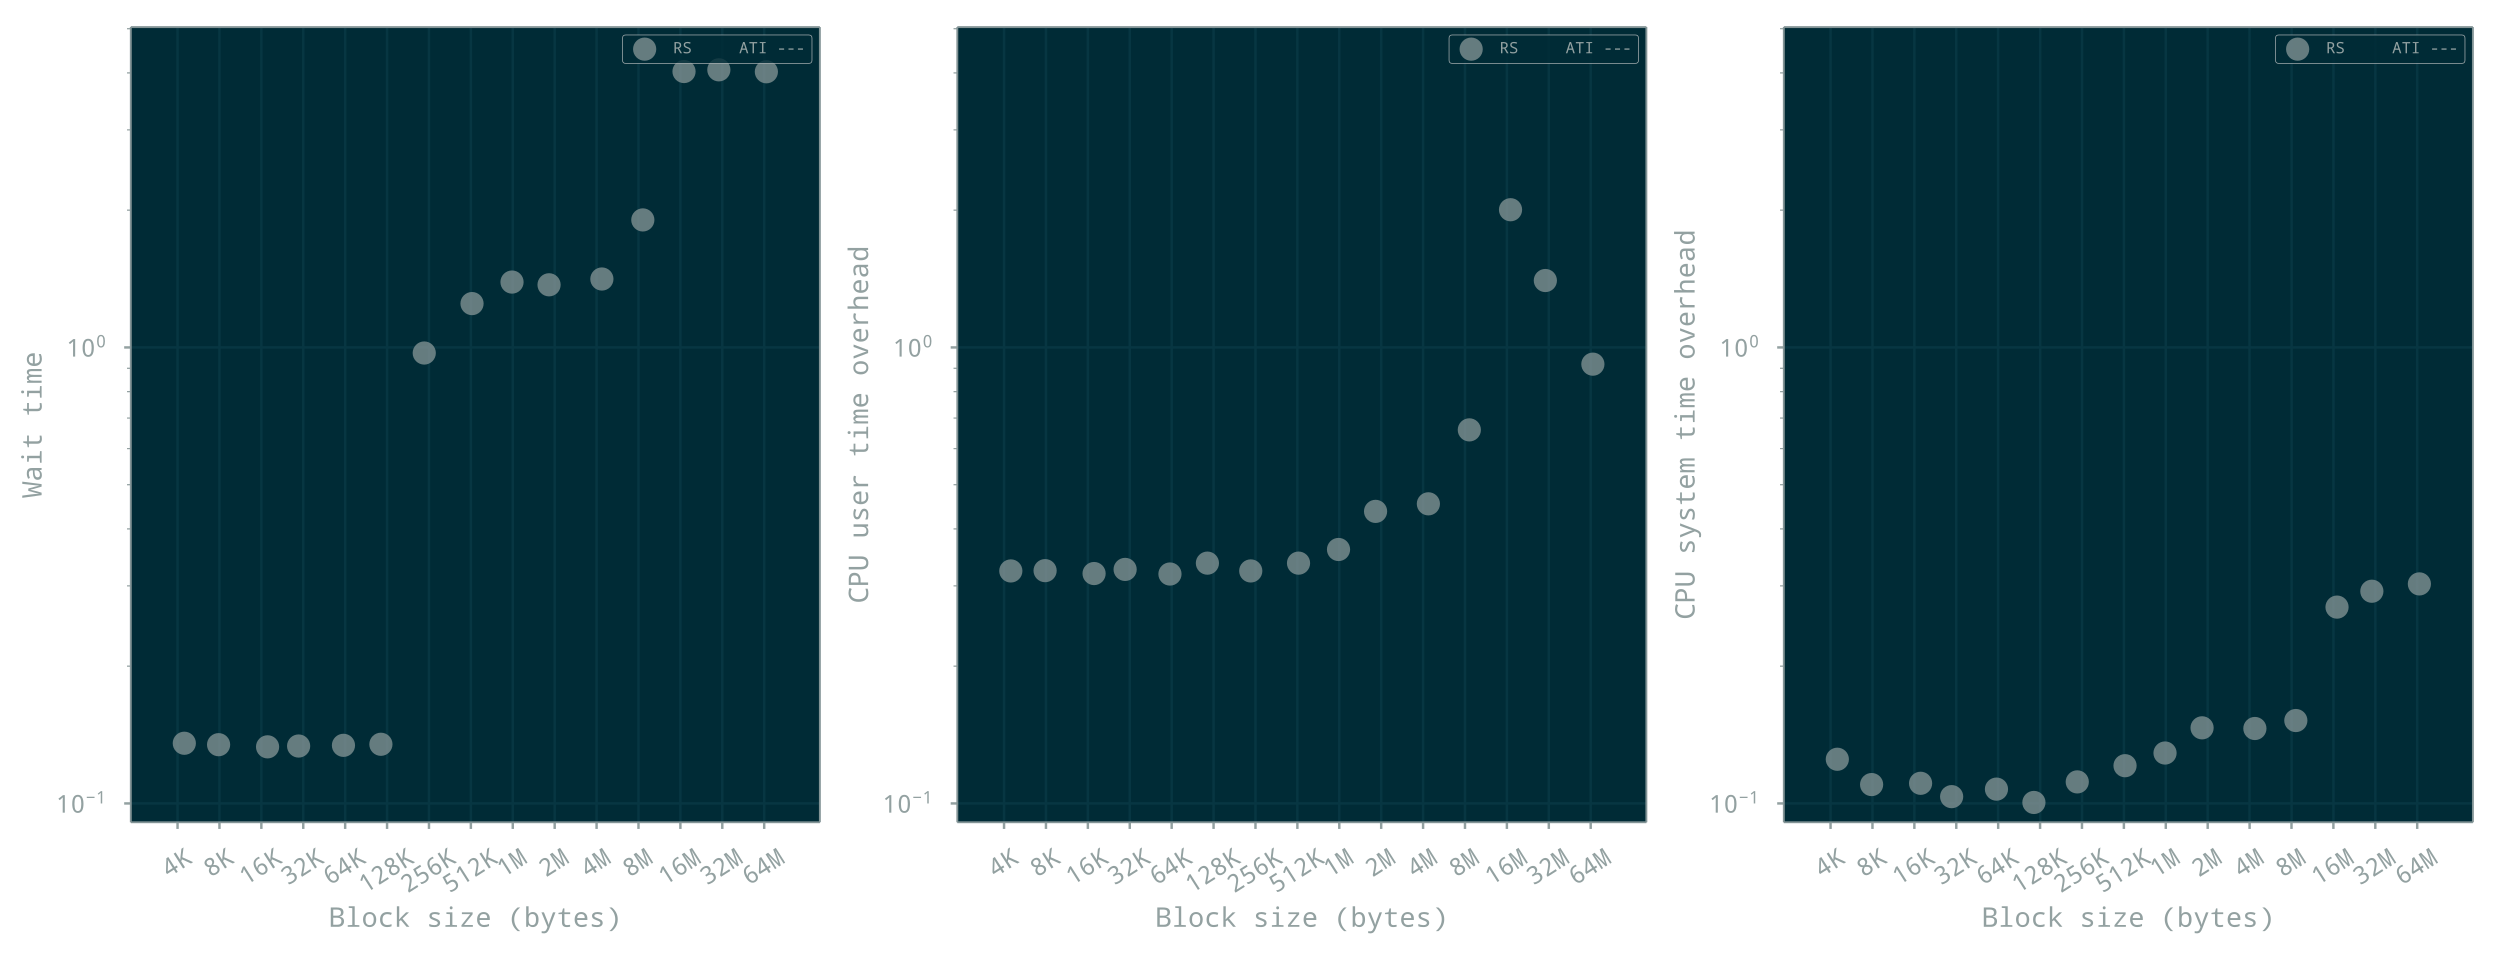 <?xml version="1.0" encoding="UTF-8"?>
<!DOCTYPE svg  PUBLIC '-//W3C//DTD SVG 1.1//EN'  'http://www.w3.org/Graphics/SVG/1.1/DTD/svg11.dtd'>
<!-- Created with matplotlib (http://matplotlib.org/) -->
<svg width="1319.5pt" height="504pt" version="1.1" viewBox="0 0 1319.5 504" xmlns="http://www.w3.org/2000/svg" xmlns:xlink="http://www.w3.org/1999/xlink">
 <defs>
  <style type="text/css">*{stroke-linecap:butt;stroke-linejoin:round;}</style>
 </defs>
 <g id="figure_1">
  <g id="patch_1">
   <path d="m0 504h1319.5v-504h-1319.5z" fill="none"/>
  </g>
  <g id="axes_1">
   <g id="patch_2">
    <path d="m69.039 433.99h363.69v-419.69h-363.69z" fill="#002b36"/>
   </g>
   <g id="matplotlib.axis_1">
    <g id="xtick_1">
     <g id="line2d_1">
      <path d="m93.71 433.99v-419.69" clip-path="url(#p740cdf4eca)" fill="none" stroke="#073642" stroke-linecap="square" stroke-width="1.3"/>
     </g>
     <g id="line2d_2">
      <defs>
       <path id="m9c9dbdbaba" d="m0 0v3.5" stroke="#93a1a1" stroke-width="1.3"/>
      </defs>
      <use x="93.71" y="433.993" fill="#93a1a1" stroke="#93a1a1" stroke-width="1.3" xlink:href="#m9c9dbdbaba"/>
     </g>
     <g id="text_1"><!-- 4K -->
      <defs>
       <path id="NotoMono-34" d="m54.984 16.016h-10.406v-16.016h-8.594v16.016h-33v7.766l32.422 48h9.172v-47.656h10.406zm-19 8.109v17.375q0 8.594 0.641 21.094h-0.438q-1.766-4.969-4.406-8.781l-20.062-29.688z"/>
       <path id="NotoMono-4b" d="m58.5 0h-10.312l-21.969 34.078-6.828-5.562v-28.516h-9.094v71.391h9.094v-35.703l5.906 8.203 22.109 27.5h10.219l-25.453-31.109z"/>
      </defs>
      <g transform="translate(88.939 463.3) rotate(-32.461) scale(.13 -.13)" fill="#93a1a1">
       <use xlink:href="#NotoMono-34"/>
       <use x="60.01" xlink:href="#NotoMono-4b"/>
      </g>
     </g>
    </g>
    <g id="xtick_2">
     <g id="line2d_3">
      <path d="m115.83 433.99v-419.69" clip-path="url(#p740cdf4eca)" fill="none" stroke="#073642" stroke-linecap="square" stroke-width="1.3"/>
     </g>
     <g id="line2d_4">
      <use x="115.826" y="433.993" fill="#93a1a1" stroke="#93a1a1" stroke-width="1.3" xlink:href="#m9c9dbdbaba"/>
     </g>
     <g id="text_2"><!-- 8K -->
      <defs>
       <path id="NotoMono-38" d="m37.312 37.797q15.078-7.812 15.078-19.188 0-8.844-6.156-14.219-6.141-5.375-16.25-5.375-10.547 0-16.453 5.047-5.906 5.062-5.906 14.156 0 12.547 13.766 19.188-11.484 7.125-11.484 18.016 0 7.859 5.688 12.469 5.703 4.625 14.391 4.625 8.984 0 14.547-4.641t5.562-12.547q0-11.234-12.781-17.531zm-7.234 3.609q11.328 5.031 11.328 13.578 0 4.922-3.078 7.516t-8.438 2.594q-5.188 0-8.234-2.594t-3.047-7.516q0-4.391 2.406-7.453 2.422-3.047 9.062-6.125zm-1.359-7.422q-12.406-5.906-12.406-15.875 0-11.719 13.469-11.719 6.641 0 10.281 3.203t3.641 8.906q0 4.406-3.078 7.797t-10.453 7z"/>
      </defs>
      <g transform="translate(111.06 463.3) rotate(-32.461) scale(.13 -.13)" fill="#93a1a1">
       <use xlink:href="#NotoMono-38"/>
       <use x="60.01" xlink:href="#NotoMono-4b"/>
      </g>
     </g>
    </g>
    <g id="xtick_3">
     <g id="line2d_5">
      <path d="m137.94 433.99v-419.69" clip-path="url(#p740cdf4eca)" fill="none" stroke="#073642" stroke-linecap="square" stroke-width="1.3"/>
     </g>
     <g id="line2d_6">
      <use x="137.943" y="433.993" fill="#93a1a1" stroke="#93a1a1" stroke-width="1.3" xlink:href="#m9c9dbdbaba"/>
     </g>
     <g id="text_3"><!-- 16K -->
      <defs>
       <path id="NotoMono-31" d="m37.016 0h-8.594v44.578q0 5.953 0.391 17.625-1.906-2.094-5.906-5.516l-7.188-5.906-4.734 6 18.703 14.609h7.328z"/>
       <path id="NotoMono-36" d="m47.125 71.484v-7.562q-3.469 1.172-8.109 1.172-10.938 0-16.438-6.891-5.484-6.891-5.969-21.828h0.578q4.641 8.297 14.984 8.297 9.531 0 14.922-5.812 5.391-5.797 5.391-15.859 0-11.141-5.891-17.562-5.875-6.422-15.781-6.422-10.641 0-16.969 8.234t-6.328 23.266q0 41.891 31.203 41.891 5.078 0 8.406-0.922zm-3.234-48.484q0 7.078-3.344 10.891t-9.547 3.812q-6.188 0-10.391-3.969-4.203-3.953-4.203-9.031 0-7.422 3.953-12.812t10.359-5.391q6.203 0 9.688 4.297t3.484 12.203z"/>
      </defs>
      <g transform="translate(129.88 467.49) rotate(-32.461) scale(.13 -.13)" fill="#93a1a1">
       <use xlink:href="#NotoMono-31"/>
       <use x="60.01" xlink:href="#NotoMono-36"/>
       <use x="120.02" xlink:href="#NotoMono-4b"/>
      </g>
     </g>
    </g>
    <g id="xtick_4">
     <g id="line2d_7">
      <path d="m160.06 433.99v-419.69" clip-path="url(#p740cdf4eca)" fill="none" stroke="#073642" stroke-linecap="square" stroke-width="1.3"/>
     </g>
     <g id="line2d_8">
      <use x="160.059" y="433.993" fill="#93a1a1" stroke="#93a1a1" stroke-width="1.3" xlink:href="#m9c9dbdbaba"/>
     </g>
     <g id="text_4"><!-- 32K -->
      <defs>
       <path id="NotoMono-33" d="m33.891 37.594v-0.281q17.625-2.297 17.625-17 0-9.906-6.75-15.609-6.734-5.688-19.469-5.688-11.812 0-18.906 3.859v8.312q8.984-4.688 18.703-4.688 17.297 0 17.297 14.109 0 12.594-18.609 12.594h-6.5v7.375h6.5q7.812 0 12.109 3.703 4.297 3.719 4.297 9.828 0 4.969-3.328 7.875-3.312 2.906-8.875 2.906-8.703 0-16.797-5.906l-4.5 6.109q9.141 7.312 21.297 7.312 10.047 0 15.688-4.828t5.641-12.891q0-6.734-4-11.281-4-4.531-11.422-5.812z"/>
       <path id="NotoMono-32" d="m52.203 0h-44.484v7.625l17.094 18.594q9.516 10.406 12.531 15.5 3.031 5.109 3.031 11.266 0 5.516-3.094 8.703-3.094 3.203-8.375 3.203-7.812 0-15.531-6.688l-4.969 5.812q9.375 8.391 20.594 8.391 9.484 0 14.953-5.172t5.469-13.906q0-5.812-2.891-11.922-2.875-6.109-14.203-18.312l-13.719-14.594v-0.391h33.594z"/>
      </defs>
      <g transform="translate(152 467.49) rotate(-32.461) scale(.13 -.13)" fill="#93a1a1">
       <use xlink:href="#NotoMono-33"/>
       <use x="60.01" xlink:href="#NotoMono-32"/>
       <use x="120.02" xlink:href="#NotoMono-4b"/>
      </g>
     </g>
    </g>
    <g id="xtick_5">
     <g id="line2d_9">
      <path d="m182.18 433.99v-419.69" clip-path="url(#p740cdf4eca)" fill="none" stroke="#073642" stroke-linecap="square" stroke-width="1.3"/>
     </g>
     <g id="line2d_10">
      <use x="182.176" y="433.993" fill="#93a1a1" stroke="#93a1a1" stroke-width="1.3" xlink:href="#m9c9dbdbaba"/>
     </g>
     <g id="text_5"><!-- 64K -->
      <g transform="translate(174.11 467.49) rotate(-32.461) scale(.13 -.13)" fill="#93a1a1">
       <use xlink:href="#NotoMono-36"/>
       <use x="60.01" xlink:href="#NotoMono-34"/>
       <use x="120.02" xlink:href="#NotoMono-4b"/>
      </g>
     </g>
    </g>
    <g id="xtick_6">
     <g id="line2d_11">
      <path d="m204.29 433.99v-419.69" clip-path="url(#p740cdf4eca)" fill="none" stroke="#073642" stroke-linecap="square" stroke-width="1.3"/>
     </g>
     <g id="line2d_12">
      <use x="204.292" y="433.993" fill="#93a1a1" stroke="#93a1a1" stroke-width="1.3" xlink:href="#m9c9dbdbaba"/>
     </g>
     <g id="text_6"><!-- 128K -->
      <g transform="translate(192.94 471.68) rotate(-32.461) scale(.13 -.13)" fill="#93a1a1">
       <use xlink:href="#NotoMono-31"/>
       <use x="60.01" xlink:href="#NotoMono-32"/>
       <use x="120.02" xlink:href="#NotoMono-38"/>
       <use x="180.029" xlink:href="#NotoMono-4b"/>
      </g>
     </g>
    </g>
    <g id="xtick_7">
     <g id="line2d_13">
      <path d="m226.41 433.99v-419.69" clip-path="url(#p740cdf4eca)" fill="none" stroke="#073642" stroke-linecap="square" stroke-width="1.3"/>
     </g>
     <g id="line2d_14">
      <use x="226.409" y="433.993" fill="#93a1a1" stroke="#93a1a1" stroke-width="1.3" xlink:href="#m9c9dbdbaba"/>
     </g>
     <g id="text_7"><!-- 256K -->
      <defs>
       <path id="NotoMono-35" d="m8.406 2.875v8.406q7.031-4.688 17.578-4.688 16.406 0 16.406 15.328 0 14.359-16.797 14.359-4.359 0-11.281-1.266l-4.406 2.781 2.688 33.594h33.703v-8.109h-25.984l-1.906-20.453q5.234 0.969 10.203 0.969 10.266 0 16.578-5.594 6.328-5.578 6.328-15.297 0-11.438-6.75-17.672-6.734-6.219-18.984-6.219-10.938 0-17.375 3.859z"/>
      </defs>
      <g transform="translate(215.06 471.68) rotate(-32.461) scale(.13 -.13)" fill="#93a1a1">
       <use xlink:href="#NotoMono-32"/>
       <use x="60.01" xlink:href="#NotoMono-35"/>
       <use x="120.02" xlink:href="#NotoMono-36"/>
       <use x="180.029" xlink:href="#NotoMono-4b"/>
      </g>
     </g>
    </g>
    <g id="xtick_8">
     <g id="line2d_15">
      <path d="m248.53 433.99v-419.69" clip-path="url(#p740cdf4eca)" fill="none" stroke="#073642" stroke-linecap="square" stroke-width="1.3"/>
     </g>
     <g id="line2d_16">
      <use x="248.525" y="433.993" fill="#93a1a1" stroke="#93a1a1" stroke-width="1.3" xlink:href="#m9c9dbdbaba"/>
     </g>
     <g id="text_8"><!-- 512K -->
      <g transform="translate(237.17 471.68) rotate(-32.461) scale(.13 -.13)" fill="#93a1a1">
       <use xlink:href="#NotoMono-35"/>
       <use x="60.01" xlink:href="#NotoMono-31"/>
       <use x="120.02" xlink:href="#NotoMono-32"/>
       <use x="180.029" xlink:href="#NotoMono-4b"/>
      </g>
     </g>
    </g>
    <g id="xtick_9">
     <g id="line2d_17">
      <path d="m270.64 433.99v-419.69" clip-path="url(#p740cdf4eca)" fill="none" stroke="#073642" stroke-linecap="square" stroke-width="1.3"/>
     </g>
     <g id="line2d_18">
      <use x="270.642" y="433.993" fill="#93a1a1" stroke="#93a1a1" stroke-width="1.3" xlink:href="#m9c9dbdbaba"/>
     </g>
     <g id="text_9"><!-- 1M -->
      <defs>
       <path id="NotoMono-4d" d="m25.984 0-13.578 62.5h-0.391q0.875-12.984 0.875-19.828v-42.672h-7.375v71.391h12.062l12.109-58.203h0.297l12.203 58.203h12.312v-71.391h-7.484v43.312q0 4.984 0.688 19.094h-0.391l-13.812-62.406z"/>
      </defs>
      <g transform="translate(265.87 463.3) rotate(-32.461) scale(.13 -.13)" fill="#93a1a1">
       <use xlink:href="#NotoMono-31"/>
       <use x="60.01" xlink:href="#NotoMono-4d"/>
      </g>
     </g>
    </g>
    <g id="xtick_10">
     <g id="line2d_19">
      <path d="m292.76 433.99v-419.69" clip-path="url(#p740cdf4eca)" fill="none" stroke="#073642" stroke-linecap="square" stroke-width="1.3"/>
     </g>
     <g id="line2d_20">
      <use x="292.758" y="433.993" fill="#93a1a1" stroke="#93a1a1" stroke-width="1.3" xlink:href="#m9c9dbdbaba"/>
     </g>
     <g id="text_10"><!-- 2M -->
      <g transform="translate(287.99 463.3) rotate(-32.461) scale(.13 -.13)" fill="#93a1a1">
       <use xlink:href="#NotoMono-32"/>
       <use x="60.01" xlink:href="#NotoMono-4d"/>
      </g>
     </g>
    </g>
    <g id="xtick_11">
     <g id="line2d_21">
      <path d="m314.87 433.99v-419.69" clip-path="url(#p740cdf4eca)" fill="none" stroke="#073642" stroke-linecap="square" stroke-width="1.3"/>
     </g>
     <g id="line2d_22">
      <use x="314.875" y="433.993" fill="#93a1a1" stroke="#93a1a1" stroke-width="1.3" xlink:href="#m9c9dbdbaba"/>
     </g>
     <g id="text_11"><!-- 4M -->
      <g transform="translate(310.1 463.3) rotate(-32.461) scale(.13 -.13)" fill="#93a1a1">
       <use xlink:href="#NotoMono-34"/>
       <use x="60.01" xlink:href="#NotoMono-4d"/>
      </g>
     </g>
    </g>
    <g id="xtick_12">
     <g id="line2d_23">
      <path d="m336.99 433.99v-419.69" clip-path="url(#p740cdf4eca)" fill="none" stroke="#073642" stroke-linecap="square" stroke-width="1.3"/>
     </g>
     <g id="line2d_24">
      <use x="336.991" y="433.993" fill="#93a1a1" stroke="#93a1a1" stroke-width="1.3" xlink:href="#m9c9dbdbaba"/>
     </g>
     <g id="text_12"><!-- 8M -->
      <g transform="translate(332.22 463.3) rotate(-32.461) scale(.13 -.13)" fill="#93a1a1">
       <use xlink:href="#NotoMono-38"/>
       <use x="60.01" xlink:href="#NotoMono-4d"/>
      </g>
     </g>
    </g>
    <g id="xtick_13">
     <g id="line2d_25">
      <path d="m359.11 433.99v-419.69" clip-path="url(#p740cdf4eca)" fill="none" stroke="#073642" stroke-linecap="square" stroke-width="1.3"/>
     </g>
     <g id="line2d_26">
      <use x="359.108" y="433.993" fill="#93a1a1" stroke="#93a1a1" stroke-width="1.3" xlink:href="#m9c9dbdbaba"/>
     </g>
     <g id="text_13"><!-- 16M -->
      <g transform="translate(351.05 467.49) rotate(-32.461) scale(.13 -.13)" fill="#93a1a1">
       <use xlink:href="#NotoMono-31"/>
       <use x="60.01" xlink:href="#NotoMono-36"/>
       <use x="120.02" xlink:href="#NotoMono-4d"/>
      </g>
     </g>
    </g>
    <g id="xtick_14">
     <g id="line2d_27">
      <path d="m381.22 433.99v-419.69" clip-path="url(#p740cdf4eca)" fill="none" stroke="#073642" stroke-linecap="square" stroke-width="1.3"/>
     </g>
     <g id="line2d_28">
      <use x="381.224" y="433.993" fill="#93a1a1" stroke="#93a1a1" stroke-width="1.3" xlink:href="#m9c9dbdbaba"/>
     </g>
     <g id="text_14"><!-- 32M -->
      <g transform="translate(373.16 467.49) rotate(-32.461) scale(.13 -.13)" fill="#93a1a1">
       <use xlink:href="#NotoMono-33"/>
       <use x="60.01" xlink:href="#NotoMono-32"/>
       <use x="120.02" xlink:href="#NotoMono-4d"/>
      </g>
     </g>
    </g>
    <g id="xtick_15">
     <g id="line2d_29">
      <path d="m403.34 433.99v-419.69" clip-path="url(#p740cdf4eca)" fill="none" stroke="#073642" stroke-linecap="square" stroke-width="1.3"/>
     </g>
     <g id="line2d_30">
      <use x="403.341" y="433.993" fill="#93a1a1" stroke="#93a1a1" stroke-width="1.3" xlink:href="#m9c9dbdbaba"/>
     </g>
     <g id="text_15"><!-- 64M -->
      <g transform="translate(395.28 467.49) rotate(-32.461) scale(.13 -.13)" fill="#93a1a1">
       <use xlink:href="#NotoMono-36"/>
       <use x="60.01" xlink:href="#NotoMono-34"/>
       <use x="120.02" xlink:href="#NotoMono-4d"/>
      </g>
     </g>
    </g>
    <g id="text_16"><!-- Block size (bytes) -->
     <defs>
      <path id="NotoMono-42" d="m6.594 71.391h21.484q13.375 0 19.406-4.281 6.031-4.266 6.031-13.781 0-6.25-3.844-10.406-3.828-4.156-10.359-5.031v-0.484q16.203-2.641 16.203-16.703 0-9.672-6.234-15.188-6.219-5.516-16.953-5.516h-25.734zm9.125-30.281h13.875q7.609 0 11.094 2.688 3.5 2.688 3.5 8.891 0 5.859-3.734 8.391-3.734 2.547-11.844 2.547h-12.891zm0-7.609v-25.781h15q15.188 0 15.188 13.375 0 12.406-15.828 12.406z"/>
      <path id="NotoMono-6c" d="m25.984 69-13.094 1.016v5.969h22.016v-69l17.188-0.984v-6h-42.906v6l16.797 0.984z"/>
      <path id="NotoMono-6f" d="m29.781-0.984q-10.547 0-17.359 7.594t-6.812 20.297q0 12.844 6.609 20.266 6.625 7.422 17.859 7.422 10.641 0 17.422-7.578 6.797-7.562 6.797-20.109 0-12.938-6.688-20.422-6.688-7.469-17.828-7.469zm0.203 7.375q15.141 0 15.141 20.516 0 20.312-15.234 20.312-15.094 0-15.094-20.312 0-20.516 15.188-20.516z"/>
      <path id="NotoMono-63" d="m51.812 51.703-3.031-7.703q-7.328 2.781-13.094 2.781-18.109 0-18.109-20.172 0-19.828 17.625-19.828 7.672 0 15.672 3.031v-7.812q-6.531-2.984-16.062-2.984-12.547 0-19.484 7.109-6.922 7.109-6.922 20.391 0 13.719 7.078 20.891 7.078 7.188 19.922 7.188 8.688 0 16.406-2.891z"/>
      <path id="NotoMono-6b" d="m18.703 27 6.594 7.422 19.281 19.188h10.844l-24.125-23.188 25.484-30.422h-10.391l-20.797 24.609-6.312-4v-20.609h-8.781v75.984h8.781v-34.875l-0.781-14.109z"/>
      <path id="NotoMono-73" d="m9.906 2.391v8.109q9.438-4.203 18.078-4.203 13.422 0 13.422 7.906 0 2.797-2.391 4.844t-11.031 5.172q-11.375 4.25-14.344 7.781-2.953 3.547-2.953 8.375 0 6.641 5.438 10.422 5.453 3.797 15.078 3.797 9.672 0 18.016-3.609l-2.922-7.281q-8.891 3.516-15.578 3.516-11.531 0-11.531-6.5 0-2.969 2.469-4.75t11.359-4.969q10.297-3.75 13.688-7.391t3.391-8.906q0-7.328-5.719-11.516-5.703-4.172-16.156-4.172-12.109 0-18.312 3.375z"/>
      <path id="NotoMono-69" d="m30.906 75.688q5.172 0 5.172-5.562 0-2.844-1.531-4.234t-3.641-1.391q-5.219 0-5.219 5.625 0 5.562 5.219 5.562zm-4.484-29.109-13.141 1.031v6h22.016v-46.625l17.188-0.984v-6h-42.859v6l16.797 0.984z"/>
      <path id="NotoMono-7a" d="m50.984 0h-42.094v6.109l32.219 40.812h-30.609v6.688h39.594v-7.125l-31.594-39.797h32.484z"/>
      <path id="NotoMono-65" d="m53.516 25.094h-37.797q0.391-18.312 16.797-18.312 9.531 0 18.078 3.719v-7.812q-8.109-3.672-17.781-3.672-11.969 0-19.141 7.297-7.172 7.312-7.172 20.109 0 12.984 6.609 20.578 6.625 7.594 17.703 7.594 10.344 0 16.516-6.547 6.188-6.547 6.188-17.438zm-37.594 7.234h27.969q0 14.891-13.281 14.891-13.422 0-14.688-14.891z"/>
      <path id="NotoMono-28" d="m36.078 71.391h9.438q-21.938-18.359-21.938-43.609 0-25.438 21.828-43.609h-9.328q-21.672 17.25-21.672 43.516 0 25.969 21.672 43.703z"/>
      <path id="NotoMono-62" d="m16.609 6.781h-0.594l-1.812-6.781h-6.484v75.984h8.891v-18.359q0-3.969-0.391-11.047h0.391q5.219 8.016 15.719 8.016 9.812 0 15.406-7.312 5.594-7.297 5.594-20.375 0-13.188-5.625-20.547-5.609-7.344-15.375-7.344-10.109 0-15.719 7.766zm0 20.125q0-11.078 3.391-15.797t10.812-4.719q13.281 0 13.281 20.609 0 20.219-13.375 20.219-7.578 0-10.844-4.594t-3.266-15.719z"/>
      <path id="NotoMono-79" d="m4 53.609h9.188l12.797-31.922q4-10.016 4.344-14.172h0.281q1.125 5.469 4.406 14.266l11.672 31.828h9.219l-23.188-60.594q-3.281-8.5-7.625-12.766-4.344-4.281-12-4.281-4.203 0-8.203 0.844v7.078q3.016-0.594 6.641-0.594 4.688 0 7.297 2t4.656 6.891l2.828 7.328z"/>
      <path id="NotoMono-74" d="m49.812 7.328v-6.734q-6.359-1.578-12.312-1.578-17.672 0-17.672 16.812v31.094h-13.047v4.594l13.047 2.391 3.75 14.016h5.141v-14.312h21.375v-6.688h-21.375v-31.094q0-9.531 9.375-9.531 4.531 0 11.719 1.031z"/>
      <path id="NotoMono-29" d="m23.875-15.828h-9.281q21.781 18.125 21.781 43.609 0 25.297-21.875 43.609h9.375q21.734-17.625 21.734-43.703 0-26.375-21.734-43.516z"/>
     </defs>
     <g transform="translate(173.64 489.18) scale(.143 -.143)" fill="#93a1a1">
      <use xlink:href="#NotoMono-42"/>
      <use x="60.01" xlink:href="#NotoMono-6c"/>
      <use x="120.02" xlink:href="#NotoMono-6f"/>
      <use x="180.029" xlink:href="#NotoMono-63"/>
      <use x="240.039" xlink:href="#NotoMono-6b"/>
      <use x="300.049" xlink:href="#NotoMono-20"/>
      <use x="360.059" xlink:href="#NotoMono-73"/>
      <use x="420.068" xlink:href="#NotoMono-69"/>
      <use x="480.078" xlink:href="#NotoMono-7a"/>
      <use x="540.088" xlink:href="#NotoMono-65"/>
      <use x="600.098" xlink:href="#NotoMono-20"/>
      <use x="660.107" xlink:href="#NotoMono-28"/>
      <use x="720.117" xlink:href="#NotoMono-62"/>
      <use x="780.127" xlink:href="#NotoMono-79"/>
      <use x="840.137" xlink:href="#NotoMono-74"/>
      <use x="900.146" xlink:href="#NotoMono-65"/>
      <use x="960.156" xlink:href="#NotoMono-73"/>
      <use x="1020.166" xlink:href="#NotoMono-29"/>
     </g>
    </g>
   </g>
   <g id="matplotlib.axis_2">
    <g id="ytick_1">
     <g id="line2d_31">
      <path d="m69.039 424.06h363.69" clip-path="url(#p740cdf4eca)" fill="none" stroke="#073642" stroke-linecap="square" stroke-width="1.3"/>
     </g>
     <g id="line2d_32">
      <defs>
       <path id="m41106778f2" d="m0 0h-3.5" stroke="#93a1a1" stroke-width="1.3"/>
      </defs>
      <use x="69.039" y="424.06" fill="#93a1a1" stroke="#93a1a1" stroke-width="1.3" xlink:href="#m41106778f2"/>
     </g>
     <g id="text_17"><!-- $\mathdefault{10^{-1}}$ -->
      <defs>
       <path id="NotoMono-30" d="m29.891-0.984q-11.188 0-16.953 9.453t-5.766 27.328q0 36.719 22.719 36.719 11.328 0 17.109-9.453t5.781-27.266q0-36.781-22.891-36.781zm0 7.578q7.172 0 10.531 6.859 3.375 6.859 3.375 22.344 0 15.375-3.375 22.234-3.359 6.859-10.531 6.859-7.094 0-10.391-6.812-3.281-6.812-3.281-22.281 0-15.531 3.281-22.375 3.297-6.828 10.391-6.828z"/>
       <path id="NotoMono-2212" d="m7.422 31.594v7.328h45.062v-7.328z"/>
      </defs>
      <g transform="translate(29.399 429) scale(.13 -.13)" fill="#93a1a1">
       <use transform="translate(0 .5)" xlink:href="#NotoMono-31"/>
       <use transform="translate(60.01 .5)" xlink:href="#NotoMono-30"/>
       <use transform="translate(120.96 38.027) scale(.7)" xlink:href="#NotoMono-2212"/>
       <use transform="translate(162.96 38.027) scale(.7)" xlink:href="#NotoMono-31"/>
      </g>
     </g>
    </g>
    <g id="ytick_2">
     <g id="line2d_33">
      <path d="m69.039 183.38h363.69" clip-path="url(#p740cdf4eca)" fill="none" stroke="#073642" stroke-linecap="square" stroke-width="1.3"/>
     </g>
     <g id="line2d_34">
      <use x="69.039" y="183.378" fill="#93a1a1" stroke="#93a1a1" stroke-width="1.3" xlink:href="#m41106778f2"/>
     </g>
     <g id="text_18"><!-- $\mathdefault{10^{0}}$ -->
      <g transform="translate(34.859 188.32) scale(.13 -.13)" fill="#93a1a1">
       <use transform="translate(0 .713)" xlink:href="#NotoMono-31"/>
       <use transform="translate(60.01 .713)" xlink:href="#NotoMono-30"/>
       <use transform="translate(120.96 38.239) scale(.7)" xlink:href="#NotoMono-30"/>
      </g>
     </g>
    </g>
    <g id="ytick_3">
     <g id="line2d_35">
      <defs>
       <path id="m991ac4a5f1" d="m0 0h-2" stroke="#93a1a1" stroke-width=".65"/>
      </defs>
      <use x="69.039" y="351.607" fill="#93a1a1" stroke="#93a1a1" stroke-width=".65" xlink:href="#m991ac4a5f1"/>
     </g>
    </g>
    <g id="ytick_4">
     <g id="line2d_36">
      <use x="69.039" y="309.225" fill="#93a1a1" stroke="#93a1a1" stroke-width=".65" xlink:href="#m991ac4a5f1"/>
     </g>
    </g>
    <g id="ytick_5">
     <g id="line2d_37">
      <use x="69.039" y="279.155" fill="#93a1a1" stroke="#93a1a1" stroke-width=".65" xlink:href="#m991ac4a5f1"/>
     </g>
    </g>
    <g id="ytick_6">
     <g id="line2d_38">
      <use x="69.039" y="255.83" fill="#93a1a1" stroke="#93a1a1" stroke-width=".65" xlink:href="#m991ac4a5f1"/>
     </g>
    </g>
    <g id="ytick_7">
     <g id="line2d_39">
      <use x="69.039" y="236.773" fill="#93a1a1" stroke="#93a1a1" stroke-width=".65" xlink:href="#m991ac4a5f1"/>
     </g>
    </g>
    <g id="ytick_8">
     <g id="line2d_40">
      <use x="69.039" y="220.66" fill="#93a1a1" stroke="#93a1a1" stroke-width=".65" xlink:href="#m991ac4a5f1"/>
     </g>
    </g>
    <g id="ytick_9">
     <g id="line2d_41">
      <use x="69.039" y="206.702" fill="#93a1a1" stroke="#93a1a1" stroke-width=".65" xlink:href="#m991ac4a5f1"/>
     </g>
    </g>
    <g id="ytick_10">
     <g id="line2d_42">
      <use x="69.039" y="194.391" fill="#93a1a1" stroke="#93a1a1" stroke-width=".65" xlink:href="#m991ac4a5f1"/>
     </g>
    </g>
    <g id="ytick_11">
     <g id="line2d_43">
      <use x="69.039" y="110.926" fill="#93a1a1" stroke="#93a1a1" stroke-width=".65" xlink:href="#m991ac4a5f1"/>
     </g>
    </g>
    <g id="ytick_12">
     <g id="line2d_44">
      <use x="69.039" y="68.544" fill="#93a1a1" stroke="#93a1a1" stroke-width=".65" xlink:href="#m991ac4a5f1"/>
     </g>
    </g>
    <g id="ytick_13">
     <g id="line2d_45">
      <use x="69.039" y="38.473" fill="#93a1a1" stroke="#93a1a1" stroke-width=".65" xlink:href="#m991ac4a5f1"/>
     </g>
    </g>
    <g id="ytick_14">
     <g id="line2d_46">
      <use x="69.039" y="15.149" fill="#93a1a1" stroke="#93a1a1" stroke-width=".65" xlink:href="#m991ac4a5f1"/>
     </g>
    </g>
    <g id="text_19"><!-- Wait time -->
     <defs>
      <path id="NotoMono-57" d="m25.781 49.219h8.641l7.078-25.438q2.984-10.688 3.516-14.984 0.109 2.578 3.172 30.219l3.422 32.375h8.297l-9.125-71.391h-9.281l-8.203 28.328q-1.953 6.734-3.219 13.766-1.562-8.453-3.172-13.875l-7.625-28.219h-9.266l-9.922 71.391h8.312l4.297-32.375q1.109-8.594 1.938-18.469 0.844-9.859 0.844-11.75 1.172 7.359 3.406 15.234z"/>
      <path id="NotoMono-61" d="m43.703 0-1.812 7.422h-0.391q-3.75-4.734-7.719-6.578-3.953-1.828-10.203-1.828-7.953 0-12.469 4.203t-4.516 11.766q0 16.219 24.906 17l9.906 0.344v3.359q0 11.531-11.906 11.531-7.188 0-16.016-4l-3.078 6.688q9.562 4.688 18.703 4.688 11.078 0 16.031-4.25t4.953-13.625v-36.719zm-2.391 26.219-7.906-0.344q-9.578-0.391-13.578-3t-4-7.984q0-8.688 9.766-8.688 7.172 0 11.438 3.969 4.281 3.984 4.281 11.219z"/>
      <path id="NotoMono-6d" d="m47.703 0v34.516q0 7.141-1.297 9.922-1.281 2.781-4.312 2.781-4.25 0-6.188-4.062-1.922-4.047-1.922-13.562v-29.594h-7.859v34.516q0 12.703-6.109 12.703-4.094 0-5.859-3.891-1.75-3.875-1.75-15.547v-27.781h-7.906v53.609h6.188l1.328-7.219h0.484q3.266 8.203 9.812 8.203 7.969 0 10.406-8.891h0.297q3.703 8.891 10.688 8.891 6.25 0 9.078-4.516t2.828-15.062v-35.016z"/>
     </defs>
     <g transform="translate(21.963 262.77) rotate(-90) scale(.143 -.143)" fill="#93a1a1">
      <use xlink:href="#NotoMono-57"/>
      <use x="60.01" xlink:href="#NotoMono-61"/>
      <use x="120.02" xlink:href="#NotoMono-69"/>
      <use x="180.029" xlink:href="#NotoMono-74"/>
      <use x="240.039" xlink:href="#NotoMono-20"/>
      <use x="300.049" xlink:href="#NotoMono-74"/>
      <use x="360.059" xlink:href="#NotoMono-69"/>
      <use x="420.068" xlink:href="#NotoMono-6d"/>
      <use x="480.078" xlink:href="#NotoMono-65"/>
     </g>
    </g>
   </g>
   <g id="PathCollection_1">
    <defs>
     <path id="C0_0_cb3e3073f7" d="m0 6.124c1.624 0 3.182-0.645 4.33-1.794s1.794-2.706 1.794-4.33-0.645-3.182-1.794-4.33-2.706-1.794-4.33-1.794-3.182 0.645-4.33 1.794-1.794 2.706-1.794 4.33 0.645 3.182 1.794 4.33 2.706 1.794 4.33 1.794z"/>
    </defs>
    <g clip-path="url(#p740cdf4eca)">
     <use x="97.278" y="392.289" fill="#839496" fill-opacity=".77" xlink:href="#C0_0_cb3e3073f7"/>
    </g>
    <g clip-path="url(#p740cdf4eca)">
     <use x="115.374" y="393.047" fill="#839496" fill-opacity=".77" xlink:href="#C0_0_cb3e3073f7"/>
    </g>
    <g clip-path="url(#p740cdf4eca)">
     <use x="141.225" y="394.183" fill="#839496" fill-opacity=".77" xlink:href="#C0_0_cb3e3073f7"/>
    </g>
    <g clip-path="url(#p740cdf4eca)">
     <use x="157.614" y="393.749" fill="#839496" fill-opacity=".77" xlink:href="#C0_0_cb3e3073f7"/>
    </g>
    <g clip-path="url(#p740cdf4eca)">
     <use x="181.276" y="393.39" fill="#839496" fill-opacity=".77" xlink:href="#C0_0_cb3e3073f7"/>
    </g>
    <g clip-path="url(#p740cdf4eca)">
     <use x="201.04" y="392.83" fill="#839496" fill-opacity=".77" xlink:href="#C0_0_cb3e3073f7"/>
    </g>
    <g clip-path="url(#p740cdf4eca)">
     <use x="223.919" y="186.323" fill="#839496" fill-opacity=".77" xlink:href="#C0_0_cb3e3073f7"/>
    </g>
    <g clip-path="url(#p740cdf4eca)">
     <use x="249.134" y="160.233" fill="#839496" fill-opacity=".77" xlink:href="#C0_0_cb3e3073f7"/>
    </g>
    <g clip-path="url(#p740cdf4eca)">
     <use x="270.244" y="148.871" fill="#839496" fill-opacity=".77" xlink:href="#C0_0_cb3e3073f7"/>
    </g>
    <g clip-path="url(#p740cdf4eca)">
     <use x="289.793" y="150.315" fill="#839496" fill-opacity=".77" xlink:href="#C0_0_cb3e3073f7"/>
    </g>
    <g clip-path="url(#p740cdf4eca)">
     <use x="317.671" y="147.259" fill="#839496" fill-opacity=".77" xlink:href="#C0_0_cb3e3073f7"/>
    </g>
    <g clip-path="url(#p740cdf4eca)">
     <use x="339.281" y="116.074" fill="#839496" fill-opacity=".77" xlink:href="#C0_0_cb3e3073f7"/>
    </g>
    <g clip-path="url(#p740cdf4eca)">
     <use x="361.025" y="37.752" fill="#839496" fill-opacity=".77" xlink:href="#C0_0_cb3e3073f7"/>
    </g>
    <g clip-path="url(#p740cdf4eca)">
     <use x="379.407" y="36.853" fill="#839496" fill-opacity=".77" xlink:href="#C0_0_cb3e3073f7"/>
    </g>
    <g clip-path="url(#p740cdf4eca)">
     <use x="404.49" y="37.876" fill="#839496" fill-opacity=".77" xlink:href="#C0_0_cb3e3073f7"/>
    </g>
   </g>
   <g id="patch_3">
    <path d="m69.039 433.99v-419.69" fill="none" stroke="#839496" stroke-linecap="square"/>
   </g>
   <g id="patch_4">
    <path d="m432.73 433.99v-419.69" fill="none" stroke="#839496" stroke-linecap="square"/>
   </g>
   <g id="patch_5">
    <path d="m69.039 433.99h363.69" fill="none" stroke="#839496" stroke-linecap="square"/>
   </g>
   <g id="patch_6">
    <path d="m69.039 14.3h363.69" fill="none" stroke="#839496" stroke-linecap="square"/>
   </g>
   <g id="legend_1">
    <g id="patch_7">
     <path d="m330.25 33.46h96.646q1.666 0 1.666-1.666v-11.663q0-1.666-1.666-1.666h-96.646q-1.666 0-1.666 1.666v11.663q0 1.666 1.666 1.666z" fill="#002b36" opacity=".8" stroke="#ccc" stroke-width=".39"/>
    </g>
    <g id="PathCollection_2">
     <path d="m340.25 32.064c1.624 0 3.182-0.645 4.33-1.794 1.148-1.148 1.794-2.706 1.794-4.33 0-1.624-0.645-3.182-1.794-4.33-1.148-1.148-2.706-1.794-4.33-1.794-1.624 0-3.182 0.645-4.33 1.794-1.148 1.148-1.794 2.706-1.794 4.33 0 1.624 0.645 3.182 1.794 4.33 1.148 1.148 2.706 1.794 4.33 1.794z" fill="#839496" fill-opacity=".77"/>
    </g>
    <g id="text_20"><!-- RS     ATI - - - -->
     <defs>
      <path id="NotoMono-52" d="m18.219 29.5v-29.5h-9.141v71.391h17.438q25.391 0 25.391-20.266 0-14.016-14.109-19.141l19.375-31.984h-10.688l-17.094 29.5zm0 7.703h8q8.359 0 12.312 3.219 3.953 3.234 3.953 10.266 0 6.875-3.906 9.906t-12.594 3.031h-7.766z"/>
      <path id="NotoMono-53" d="m6.891 2.391v8.688q10.297-4.188 20.203-4.188 17.094 0 17.094 11.719 0 5.078-3.438 7.812t-13.938 6.484q-10.156 3.562-14.578 8.516-4.422 4.969-4.422 12.875 0 8.5 6.266 13.297 6.281 4.812 17.219 4.812 11.188 0 20.312-3.797l-3.125-8.016q-9.422 3.812-17.578 3.812-14.297 0-14.297-10.203 0-4.984 3.188-8.016 3.203-3.016 13.219-6.484 12-4.297 16.031-8.875 4.031-4.562 4.031-11.734 0-9.375-6.766-14.734-6.766-5.344-19.219-5.344-12.938 0-20.203 3.375z"/>
      <path id="NotoMono-41" d="m49.031 0-7.031 22.125h-23.984l-7.125-22.125h-9.281l23.594 71.688h9.516l23.688-71.688zm-9.625 30.172-6.5 20.703q-1.906 6.062-3.016 11.047-0.984-4.844-2.25-8.938l-7.031-22.812z"/>
      <path id="NotoMono-54" d="m34.516 0h-9.125v63.375h-20.406v8.016h49.906v-8.016h-20.375z"/>
      <path id="NotoMono-49" d="m48.875 0h-37.891v6l14.406 0.984v57.422l-14.406 0.969v6.016h37.891v-6.016l-14.359-0.969v-57.422l14.359-0.984z"/>
      <path id="NotoMono-2d" d="m13.922 22.703v8.203h32.172v-8.203z"/>
     </defs>
     <g transform="translate(355.24 28.126) scale(.083 -.083)" fill="#93a1a1">
      <use xlink:href="#NotoMono-52"/>
      <use x="60.01" xlink:href="#NotoMono-53"/>
      <use x="120.02" xlink:href="#NotoMono-20"/>
      <use x="180.029" xlink:href="#NotoMono-20"/>
      <use x="240.039" xlink:href="#NotoMono-20"/>
      <use x="300.049" xlink:href="#NotoMono-20"/>
      <use x="360.059" xlink:href="#NotoMono-20"/>
      <use x="420.068" xlink:href="#NotoMono-41"/>
      <use x="480.078" xlink:href="#NotoMono-54"/>
      <use x="540.088" xlink:href="#NotoMono-49"/>
      <use x="600.098" xlink:href="#NotoMono-20"/>
      <use x="660.107" xlink:href="#NotoMono-2d"/>
      <use x="720.117" xlink:href="#NotoMono-2d"/>
      <use x="780.127" xlink:href="#NotoMono-2d"/>
     </g>
    </g>
   </g>
  </g>
  <g id="axes_2">
   <g id="patch_8">
    <path d="m505.27 433.99h363.69v-419.69h-363.69z" fill="#002b36"/>
   </g>
   <g id="matplotlib.axis_3">
    <g id="xtick_16">
     <g id="line2d_47">
      <path d="m529.94 433.99v-419.69" clip-path="url(#p4e9a44e08c)" fill="none" stroke="#073642" stroke-linecap="square" stroke-width="1.3"/>
     </g>
     <g id="line2d_48">
      <use x="529.939" y="433.993" fill="#93a1a1" stroke="#93a1a1" stroke-width="1.3" xlink:href="#m9c9dbdbaba"/>
     </g>
     <g id="text_21"><!-- 4K -->
      <g transform="translate(525.17 463.3) rotate(-32.461) scale(.13 -.13)" fill="#93a1a1">
       <use xlink:href="#NotoMono-34"/>
       <use x="60.01" xlink:href="#NotoMono-4b"/>
      </g>
     </g>
    </g>
    <g id="xtick_17">
     <g id="line2d_49">
      <path d="m552.06 433.99v-419.69" clip-path="url(#p4e9a44e08c)" fill="none" stroke="#073642" stroke-linecap="square" stroke-width="1.3"/>
     </g>
     <g id="line2d_50">
      <use x="552.056" y="433.993" fill="#93a1a1" stroke="#93a1a1" stroke-width="1.3" xlink:href="#m9c9dbdbaba"/>
     </g>
     <g id="text_22"><!-- 8K -->
      <g transform="translate(547.29 463.3) rotate(-32.461) scale(.13 -.13)" fill="#93a1a1">
       <use xlink:href="#NotoMono-38"/>
       <use x="60.01" xlink:href="#NotoMono-4b"/>
      </g>
     </g>
    </g>
    <g id="xtick_18">
     <g id="line2d_51">
      <path d="m574.17 433.99v-419.69" clip-path="url(#p4e9a44e08c)" fill="none" stroke="#073642" stroke-linecap="square" stroke-width="1.3"/>
     </g>
     <g id="line2d_52">
      <use x="574.172" y="433.993" fill="#93a1a1" stroke="#93a1a1" stroke-width="1.3" xlink:href="#m9c9dbdbaba"/>
     </g>
     <g id="text_23"><!-- 16K -->
      <g transform="translate(566.11 467.49) rotate(-32.461) scale(.13 -.13)" fill="#93a1a1">
       <use xlink:href="#NotoMono-31"/>
       <use x="60.01" xlink:href="#NotoMono-36"/>
       <use x="120.02" xlink:href="#NotoMono-4b"/>
      </g>
     </g>
    </g>
    <g id="xtick_19">
     <g id="line2d_53">
      <path d="m596.29 433.99v-419.69" clip-path="url(#p4e9a44e08c)" fill="none" stroke="#073642" stroke-linecap="square" stroke-width="1.3"/>
     </g>
     <g id="line2d_54">
      <use x="596.289" y="433.993" fill="#93a1a1" stroke="#93a1a1" stroke-width="1.3" xlink:href="#m9c9dbdbaba"/>
     </g>
     <g id="text_24"><!-- 32K -->
      <g transform="translate(588.23 467.49) rotate(-32.461) scale(.13 -.13)" fill="#93a1a1">
       <use xlink:href="#NotoMono-33"/>
       <use x="60.01" xlink:href="#NotoMono-32"/>
       <use x="120.02" xlink:href="#NotoMono-4b"/>
      </g>
     </g>
    </g>
    <g id="xtick_20">
     <g id="line2d_55">
      <path d="m618.41 433.99v-419.69" clip-path="url(#p4e9a44e08c)" fill="none" stroke="#073642" stroke-linecap="square" stroke-width="1.3"/>
     </g>
     <g id="line2d_56">
      <use x="618.405" y="433.993" fill="#93a1a1" stroke="#93a1a1" stroke-width="1.3" xlink:href="#m9c9dbdbaba"/>
     </g>
     <g id="text_25"><!-- 64K -->
      <g transform="translate(610.34 467.49) rotate(-32.461) scale(.13 -.13)" fill="#93a1a1">
       <use xlink:href="#NotoMono-36"/>
       <use x="60.01" xlink:href="#NotoMono-34"/>
       <use x="120.02" xlink:href="#NotoMono-4b"/>
      </g>
     </g>
    </g>
    <g id="xtick_21">
     <g id="line2d_57">
      <path d="m640.52 433.99v-419.69" clip-path="url(#p4e9a44e08c)" fill="none" stroke="#073642" stroke-linecap="square" stroke-width="1.3"/>
     </g>
     <g id="line2d_58">
      <use x="640.522" y="433.993" fill="#93a1a1" stroke="#93a1a1" stroke-width="1.3" xlink:href="#m9c9dbdbaba"/>
     </g>
     <g id="text_26"><!-- 128K -->
      <g transform="translate(629.17 471.68) rotate(-32.461) scale(.13 -.13)" fill="#93a1a1">
       <use xlink:href="#NotoMono-31"/>
       <use x="60.01" xlink:href="#NotoMono-32"/>
       <use x="120.02" xlink:href="#NotoMono-38"/>
       <use x="180.029" xlink:href="#NotoMono-4b"/>
      </g>
     </g>
    </g>
    <g id="xtick_22">
     <g id="line2d_59">
      <path d="m662.64 433.99v-419.69" clip-path="url(#p4e9a44e08c)" fill="none" stroke="#073642" stroke-linecap="square" stroke-width="1.3"/>
     </g>
     <g id="line2d_60">
      <use x="662.638" y="433.993" fill="#93a1a1" stroke="#93a1a1" stroke-width="1.3" xlink:href="#m9c9dbdbaba"/>
     </g>
     <g id="text_27"><!-- 256K -->
      <g transform="translate(651.28 471.68) rotate(-32.461) scale(.13 -.13)" fill="#93a1a1">
       <use xlink:href="#NotoMono-32"/>
       <use x="60.01" xlink:href="#NotoMono-35"/>
       <use x="120.02" xlink:href="#NotoMono-36"/>
       <use x="180.029" xlink:href="#NotoMono-4b"/>
      </g>
     </g>
    </g>
    <g id="xtick_23">
     <g id="line2d_61">
      <path d="m684.75 433.99v-419.69" clip-path="url(#p4e9a44e08c)" fill="none" stroke="#073642" stroke-linecap="square" stroke-width="1.3"/>
     </g>
     <g id="line2d_62">
      <use x="684.755" y="433.993" fill="#93a1a1" stroke="#93a1a1" stroke-width="1.3" xlink:href="#m9c9dbdbaba"/>
     </g>
     <g id="text_28"><!-- 512K -->
      <g transform="translate(673.4 471.68) rotate(-32.461) scale(.13 -.13)" fill="#93a1a1">
       <use xlink:href="#NotoMono-35"/>
       <use x="60.01" xlink:href="#NotoMono-31"/>
       <use x="120.02" xlink:href="#NotoMono-32"/>
       <use x="180.029" xlink:href="#NotoMono-4b"/>
      </g>
     </g>
    </g>
    <g id="xtick_24">
     <g id="line2d_63">
      <path d="m706.87 433.99v-419.69" clip-path="url(#p4e9a44e08c)" fill="none" stroke="#073642" stroke-linecap="square" stroke-width="1.3"/>
     </g>
     <g id="line2d_64">
      <use x="706.871" y="433.993" fill="#93a1a1" stroke="#93a1a1" stroke-width="1.3" xlink:href="#m9c9dbdbaba"/>
     </g>
     <g id="text_29"><!-- 1M -->
      <g transform="translate(702.1 463.3) rotate(-32.461) scale(.13 -.13)" fill="#93a1a1">
       <use xlink:href="#NotoMono-31"/>
       <use x="60.01" xlink:href="#NotoMono-4d"/>
      </g>
     </g>
    </g>
    <g id="xtick_25">
     <g id="line2d_65">
      <path d="m728.99 433.99v-419.69" clip-path="url(#p4e9a44e08c)" fill="none" stroke="#073642" stroke-linecap="square" stroke-width="1.3"/>
     </g>
     <g id="line2d_66">
      <use x="728.988" y="433.993" fill="#93a1a1" stroke="#93a1a1" stroke-width="1.3" xlink:href="#m9c9dbdbaba"/>
     </g>
     <g id="text_30"><!-- 2M -->
      <g transform="translate(724.22 463.3) rotate(-32.461) scale(.13 -.13)" fill="#93a1a1">
       <use xlink:href="#NotoMono-32"/>
       <use x="60.01" xlink:href="#NotoMono-4d"/>
      </g>
     </g>
    </g>
    <g id="xtick_26">
     <g id="line2d_67">
      <path d="m751.1 433.99v-419.69" clip-path="url(#p4e9a44e08c)" fill="none" stroke="#073642" stroke-linecap="square" stroke-width="1.3"/>
     </g>
     <g id="line2d_68">
      <use x="751.104" y="433.993" fill="#93a1a1" stroke="#93a1a1" stroke-width="1.3" xlink:href="#m9c9dbdbaba"/>
     </g>
     <g id="text_31"><!-- 4M -->
      <g transform="translate(746.33 463.3) rotate(-32.461) scale(.13 -.13)" fill="#93a1a1">
       <use xlink:href="#NotoMono-34"/>
       <use x="60.01" xlink:href="#NotoMono-4d"/>
      </g>
     </g>
    </g>
    <g id="xtick_27">
     <g id="line2d_69">
      <path d="m773.22 433.99v-419.69" clip-path="url(#p4e9a44e08c)" fill="none" stroke="#073642" stroke-linecap="square" stroke-width="1.3"/>
     </g>
     <g id="line2d_70">
      <use x="773.221" y="433.993" fill="#93a1a1" stroke="#93a1a1" stroke-width="1.3" xlink:href="#m9c9dbdbaba"/>
     </g>
     <g id="text_32"><!-- 8M -->
      <g transform="translate(768.45 463.3) rotate(-32.461) scale(.13 -.13)" fill="#93a1a1">
       <use xlink:href="#NotoMono-38"/>
       <use x="60.01" xlink:href="#NotoMono-4d"/>
      </g>
     </g>
    </g>
    <g id="xtick_28">
     <g id="line2d_71">
      <path d="m795.34 433.99v-419.69" clip-path="url(#p4e9a44e08c)" fill="none" stroke="#073642" stroke-linecap="square" stroke-width="1.3"/>
     </g>
     <g id="line2d_72">
      <use x="795.337" y="433.993" fill="#93a1a1" stroke="#93a1a1" stroke-width="1.3" xlink:href="#m9c9dbdbaba"/>
     </g>
     <g id="text_33"><!-- 16M -->
      <g transform="translate(787.28 467.49) rotate(-32.461) scale(.13 -.13)" fill="#93a1a1">
       <use xlink:href="#NotoMono-31"/>
       <use x="60.01" xlink:href="#NotoMono-36"/>
       <use x="120.02" xlink:href="#NotoMono-4d"/>
      </g>
     </g>
    </g>
    <g id="xtick_29">
     <g id="line2d_73">
      <path d="m817.45 433.99v-419.69" clip-path="url(#p4e9a44e08c)" fill="none" stroke="#073642" stroke-linecap="square" stroke-width="1.3"/>
     </g>
     <g id="line2d_74">
      <use x="817.454" y="433.993" fill="#93a1a1" stroke="#93a1a1" stroke-width="1.3" xlink:href="#m9c9dbdbaba"/>
     </g>
     <g id="text_34"><!-- 32M -->
      <g transform="translate(809.39 467.49) rotate(-32.461) scale(.13 -.13)" fill="#93a1a1">
       <use xlink:href="#NotoMono-33"/>
       <use x="60.01" xlink:href="#NotoMono-32"/>
       <use x="120.02" xlink:href="#NotoMono-4d"/>
      </g>
     </g>
    </g>
    <g id="xtick_30">
     <g id="line2d_75">
      <path d="m839.57 433.99v-419.69" clip-path="url(#p4e9a44e08c)" fill="none" stroke="#073642" stroke-linecap="square" stroke-width="1.3"/>
     </g>
     <g id="line2d_76">
      <use x="839.57" y="433.993" fill="#93a1a1" stroke="#93a1a1" stroke-width="1.3" xlink:href="#m9c9dbdbaba"/>
     </g>
     <g id="text_35"><!-- 64M -->
      <g transform="translate(831.51 467.49) rotate(-32.461) scale(.13 -.13)" fill="#93a1a1">
       <use xlink:href="#NotoMono-36"/>
       <use x="60.01" xlink:href="#NotoMono-34"/>
       <use x="120.02" xlink:href="#NotoMono-4d"/>
      </g>
     </g>
    </g>
    <g id="text_36"><!-- Block size (bytes) -->
     <g transform="translate(609.87 489.18) scale(.143 -.143)" fill="#93a1a1">
      <use xlink:href="#NotoMono-42"/>
      <use x="60.01" xlink:href="#NotoMono-6c"/>
      <use x="120.02" xlink:href="#NotoMono-6f"/>
      <use x="180.029" xlink:href="#NotoMono-63"/>
      <use x="240.039" xlink:href="#NotoMono-6b"/>
      <use x="300.049" xlink:href="#NotoMono-20"/>
      <use x="360.059" xlink:href="#NotoMono-73"/>
      <use x="420.068" xlink:href="#NotoMono-69"/>
      <use x="480.078" xlink:href="#NotoMono-7a"/>
      <use x="540.088" xlink:href="#NotoMono-65"/>
      <use x="600.098" xlink:href="#NotoMono-20"/>
      <use x="660.107" xlink:href="#NotoMono-28"/>
      <use x="720.117" xlink:href="#NotoMono-62"/>
      <use x="780.127" xlink:href="#NotoMono-79"/>
      <use x="840.137" xlink:href="#NotoMono-74"/>
      <use x="900.146" xlink:href="#NotoMono-65"/>
      <use x="960.156" xlink:href="#NotoMono-73"/>
      <use x="1020.166" xlink:href="#NotoMono-29"/>
     </g>
    </g>
   </g>
   <g id="matplotlib.axis_4">
    <g id="ytick_15">
     <g id="line2d_77">
      <path d="m505.27 424.06h363.69" clip-path="url(#p4e9a44e08c)" fill="none" stroke="#073642" stroke-linecap="square" stroke-width="1.3"/>
     </g>
     <g id="line2d_78">
      <use x="505.269" y="424.06" fill="#93a1a1" stroke="#93a1a1" stroke-width="1.3" xlink:href="#m41106778f2"/>
     </g>
     <g id="text_37"><!-- $\mathdefault{10^{-1}}$ -->
      <g transform="translate(465.63 429) scale(.13 -.13)" fill="#93a1a1">
       <use transform="translate(0 .5)" xlink:href="#NotoMono-31"/>
       <use transform="translate(60.01 .5)" xlink:href="#NotoMono-30"/>
       <use transform="translate(120.96 38.027) scale(.7)" xlink:href="#NotoMono-2212"/>
       <use transform="translate(162.96 38.027) scale(.7)" xlink:href="#NotoMono-31"/>
      </g>
     </g>
    </g>
    <g id="ytick_16">
     <g id="line2d_79">
      <path d="m505.27 183.38h363.69" clip-path="url(#p4e9a44e08c)" fill="none" stroke="#073642" stroke-linecap="square" stroke-width="1.3"/>
     </g>
     <g id="line2d_80">
      <use x="505.269" y="183.378" fill="#93a1a1" stroke="#93a1a1" stroke-width="1.3" xlink:href="#m41106778f2"/>
     </g>
     <g id="text_38"><!-- $\mathdefault{10^{0}}$ -->
      <g transform="translate(471.09 188.32) scale(.13 -.13)" fill="#93a1a1">
       <use transform="translate(0 .713)" xlink:href="#NotoMono-31"/>
       <use transform="translate(60.01 .713)" xlink:href="#NotoMono-30"/>
       <use transform="translate(120.96 38.239) scale(.7)" xlink:href="#NotoMono-30"/>
      </g>
     </g>
    </g>
    <g id="ytick_17">
     <g id="line2d_81">
      <use x="505.269" y="351.607" fill="#93a1a1" stroke="#93a1a1" stroke-width=".65" xlink:href="#m991ac4a5f1"/>
     </g>
    </g>
    <g id="ytick_18">
     <g id="line2d_82">
      <use x="505.269" y="309.225" fill="#93a1a1" stroke="#93a1a1" stroke-width=".65" xlink:href="#m991ac4a5f1"/>
     </g>
    </g>
    <g id="ytick_19">
     <g id="line2d_83">
      <use x="505.269" y="279.155" fill="#93a1a1" stroke="#93a1a1" stroke-width=".65" xlink:href="#m991ac4a5f1"/>
     </g>
    </g>
    <g id="ytick_20">
     <g id="line2d_84">
      <use x="505.269" y="255.83" fill="#93a1a1" stroke="#93a1a1" stroke-width=".65" xlink:href="#m991ac4a5f1"/>
     </g>
    </g>
    <g id="ytick_21">
     <g id="line2d_85">
      <use x="505.269" y="236.773" fill="#93a1a1" stroke="#93a1a1" stroke-width=".65" xlink:href="#m991ac4a5f1"/>
     </g>
    </g>
    <g id="ytick_22">
     <g id="line2d_86">
      <use x="505.269" y="220.66" fill="#93a1a1" stroke="#93a1a1" stroke-width=".65" xlink:href="#m991ac4a5f1"/>
     </g>
    </g>
    <g id="ytick_23">
     <g id="line2d_87">
      <use x="505.269" y="206.702" fill="#93a1a1" stroke="#93a1a1" stroke-width=".65" xlink:href="#m991ac4a5f1"/>
     </g>
    </g>
    <g id="ytick_24">
     <g id="line2d_88">
      <use x="505.269" y="194.391" fill="#93a1a1" stroke="#93a1a1" stroke-width=".65" xlink:href="#m991ac4a5f1"/>
     </g>
    </g>
    <g id="ytick_25">
     <g id="line2d_89">
      <use x="505.269" y="110.926" fill="#93a1a1" stroke="#93a1a1" stroke-width=".65" xlink:href="#m991ac4a5f1"/>
     </g>
    </g>
    <g id="ytick_26">
     <g id="line2d_90">
      <use x="505.269" y="68.544" fill="#93a1a1" stroke="#93a1a1" stroke-width=".65" xlink:href="#m991ac4a5f1"/>
     </g>
    </g>
    <g id="ytick_27">
     <g id="line2d_91">
      <use x="505.269" y="38.473" fill="#93a1a1" stroke="#93a1a1" stroke-width=".65" xlink:href="#m991ac4a5f1"/>
     </g>
    </g>
    <g id="ytick_28">
     <g id="line2d_92">
      <use x="505.269" y="15.149" fill="#93a1a1" stroke="#93a1a1" stroke-width=".65" xlink:href="#m991ac4a5f1"/>
     </g>
    </g>
    <g id="text_39"><!-- CPU user time overhead -->
     <defs>
      <path id="NotoMono-43" d="m54.891 9.812v-7.906q-7.141-2.891-17.484-2.891-15.094 0-23.109 9.578-8 9.578-8 27.203 0 16.891 8.734 26.75 8.75 9.859 23.891 9.859 10.734 0 18.703-4.188l-3.812-7.625q-7.516 3.812-14.891 3.812-10.5 0-16.75-7.75-6.25-7.734-6.25-20.969 0-14 5.859-21.359 5.859-7.344 17.141-7.344 6.344 0 15.969 2.828z"/>
      <path id="NotoMono-50" d="m17.672 27.781v-27.781h-9.078v71.391h19.734q25.094 0 25.094-20.906 0-10.688-6.766-16.703-6.766-6-19.656-6zm0 7.719h8.312q9.656 0 13.828 3.516 4.188 3.516 4.188 10.984 0 13.625-16.516 13.625h-9.812z"/>
      <path id="NotoMono-55" d="m53.906 71.484v-46.281q0-12.703-6.156-19.453-6.141-6.734-18.062-6.734-23.578 0-23.578 26.375v46h9.078v-45.516q0-18.891 14.984-18.891 14.406 0 14.656 19v45.5z"/>
      <path id="NotoMono-75" d="m45.016 0-1.312 7.172h-0.484q-5.125-8.156-16.312-8.156-19.094 0-19.094 19.594v35h8.891v-34.516q0-12.703 11.516-12.703 7.859 0 11.469 4.516 3.625 4.531 3.625 14.875v27.828h8.891v-53.609z"/>
      <path id="NotoMono-72" d="m51.703 52.391-2.391-8.109q-6 2.203-10.938 2.203-7.953 0-12.281-4.516-4.312-4.516-4.312-13.062v-28.906h-8.891v53.609h7.234l1.062-9.812h0.391q3.719 5.812 7.969 8.297 4.25 2.5 10.438 2.5 5.766 0 11.719-2.203z"/>
      <path id="NotoMono-76" d="m24.312 0-20.312 53.609h9.188l11.719-31.828q4.141-11.281 4.875-15.875h0.297q0.344 2.156 4.938 15.875l11.672 31.828h9.219l-20.312-53.609z"/>
      <path id="NotoMono-68" d="m43.312 0v34.516q0 12.703-11.625 12.703-14.984 0-14.984-19.438v-27.781h-8.891v75.984h8.891v-22.562l-0.391-7.031h0.484q5.031 8.203 16.406 8.203 19 0 19-19.578v-35.016z"/>
      <path id="NotoMono-64" d="m43.797 7.172h-0.391q-5.516-8.156-15.719-8.156-9.812 0-15.406 7.297-5.594 7.312-5.594 20.391 0 13.188 5.609 20.531 5.625 7.359 15.391 7.359 10.062 0 15.719-7.812h0.594q-0.594 6.297-0.594 7.906v21.297h8.891v-75.984h-7.172zm-0.391 17.531v2q0 11.094-3.391 15.797-3.391 4.719-10.812 4.719-13.281 0-13.281-20.609 0-20.219 13.375-20.219 7.422 0 10.672 4.328t3.438 13.984z"/>
     </defs>
     <g transform="translate(458.19 318.55) rotate(-90) scale(.143 -.143)" fill="#93a1a1">
      <use xlink:href="#NotoMono-43"/>
      <use x="60.01" xlink:href="#NotoMono-50"/>
      <use x="120.02" xlink:href="#NotoMono-55"/>
      <use x="180.029" xlink:href="#NotoMono-20"/>
      <use x="240.039" xlink:href="#NotoMono-75"/>
      <use x="300.049" xlink:href="#NotoMono-73"/>
      <use x="360.059" xlink:href="#NotoMono-65"/>
      <use x="420.068" xlink:href="#NotoMono-72"/>
      <use x="480.078" xlink:href="#NotoMono-20"/>
      <use x="540.088" xlink:href="#NotoMono-74"/>
      <use x="600.098" xlink:href="#NotoMono-69"/>
      <use x="660.107" xlink:href="#NotoMono-6d"/>
      <use x="720.117" xlink:href="#NotoMono-65"/>
      <use x="780.127" xlink:href="#NotoMono-20"/>
      <use x="840.137" xlink:href="#NotoMono-6f"/>
      <use x="900.146" xlink:href="#NotoMono-76"/>
      <use x="960.156" xlink:href="#NotoMono-65"/>
      <use x="1020.166" xlink:href="#NotoMono-72"/>
      <use x="1080.176" xlink:href="#NotoMono-68"/>
      <use x="1140.186" xlink:href="#NotoMono-65"/>
      <use x="1200.195" xlink:href="#NotoMono-61"/>
      <use x="1260.205" xlink:href="#NotoMono-64"/>
     </g>
    </g>
   </g>
   <g id="PathCollection_3">
    <defs>
     <path id="C1_0_c33621fc83" d="m0 6.124c1.624 0 3.182-0.645 4.33-1.794s1.794-2.706 1.794-4.33-0.645-3.182-1.794-4.33-2.706-1.794-4.33-1.794-3.182 0.645-4.33 1.794-1.794 2.706-1.794 4.33 0.645 3.182 1.794 4.33 2.706 1.794 4.33 1.794z"/>
    </defs>
    <g clip-path="url(#p4e9a44e08c)">
     <use x="533.508" y="301.342" fill="#839496" fill-opacity=".77" xlink:href="#C1_0_c33621fc83"/>
    </g>
    <g clip-path="url(#p4e9a44e08c)">
     <use x="551.604" y="301.181" fill="#839496" fill-opacity=".77" xlink:href="#C1_0_c33621fc83"/>
    </g>
    <g clip-path="url(#p4e9a44e08c)">
     <use x="577.455" y="302.713" fill="#839496" fill-opacity=".77" xlink:href="#C1_0_c33621fc83"/>
    </g>
    <g clip-path="url(#p4e9a44e08c)">
     <use x="593.843" y="300.538" fill="#839496" fill-opacity=".77" xlink:href="#C1_0_c33621fc83"/>
    </g>
    <g clip-path="url(#p4e9a44e08c)">
     <use x="617.505" y="302.97" fill="#839496" fill-opacity=".77" xlink:href="#C1_0_c33621fc83"/>
    </g>
    <g clip-path="url(#p4e9a44e08c)">
     <use x="637.27" y="297.224" fill="#839496" fill-opacity=".77" xlink:href="#C1_0_c33621fc83"/>
    </g>
    <g clip-path="url(#p4e9a44e08c)">
     <use x="660.148" y="301.342" fill="#839496" fill-opacity=".77" xlink:href="#C1_0_c33621fc83"/>
    </g>
    <g clip-path="url(#p4e9a44e08c)">
     <use x="685.363" y="297.224" fill="#839496" fill-opacity=".77" xlink:href="#C1_0_c33621fc83"/>
    </g>
    <g clip-path="url(#p4e9a44e08c)">
     <use x="706.474" y="290.023" fill="#839496" fill-opacity=".77" xlink:href="#C1_0_c33621fc83"/>
    </g>
    <g clip-path="url(#p4e9a44e08c)">
     <use x="726.023" y="269.908" fill="#839496" fill-opacity=".77" xlink:href="#C1_0_c33621fc83"/>
    </g>
    <g clip-path="url(#p4e9a44e08c)">
     <use x="753.9" y="265.918" fill="#839496" fill-opacity=".77" xlink:href="#C1_0_c33621fc83"/>
    </g>
    <g clip-path="url(#p4e9a44e08c)">
     <use x="775.511" y="226.89" fill="#839496" fill-opacity=".77" xlink:href="#C1_0_c33621fc83"/>
    </g>
    <g clip-path="url(#p4e9a44e08c)">
     <use x="797.254" y="110.691" fill="#839496" fill-opacity=".77" xlink:href="#C1_0_c33621fc83"/>
    </g>
    <g clip-path="url(#p4e9a44e08c)">
     <use x="815.637" y="148.058" fill="#839496" fill-opacity=".77" xlink:href="#C1_0_c33621fc83"/>
    </g>
    <g clip-path="url(#p4e9a44e08c)">
     <use x="840.72" y="192.207" fill="#839496" fill-opacity=".77" xlink:href="#C1_0_c33621fc83"/>
    </g>
   </g>
   <g id="patch_9">
    <path d="m505.27 433.99v-419.69" fill="none" stroke="#839496" stroke-linecap="square"/>
   </g>
   <g id="patch_10">
    <path d="m868.96 433.99v-419.69" fill="none" stroke="#839496" stroke-linecap="square"/>
   </g>
   <g id="patch_11">
    <path d="m505.27 433.99h363.69" fill="none" stroke="#839496" stroke-linecap="square"/>
   </g>
   <g id="patch_12">
    <path d="m505.27 14.3h363.69" fill="none" stroke="#839496" stroke-linecap="square"/>
   </g>
   <g id="legend_2">
    <g id="patch_13">
     <path d="m766.48 33.46h96.646q1.666 0 1.666-1.666v-11.663q0-1.666-1.666-1.666h-96.646q-1.666 0-1.666 1.666v11.663q0 1.666 1.666 1.666z" fill="#002b36" opacity=".8" stroke="#ccc" stroke-width=".39"/>
    </g>
    <g id="PathCollection_4">
     <path d="m776.48 32.064c1.624 0 3.182-0.645 4.33-1.794 1.148-1.148 1.794-2.706 1.794-4.33 0-1.624-0.645-3.182-1.794-4.33-1.148-1.148-2.706-1.794-4.33-1.794-1.624 0-3.182 0.645-4.33 1.794-1.148 1.148-1.794 2.706-1.794 4.33 0 1.624 0.645 3.182 1.794 4.33 1.148 1.148 2.706 1.794 4.33 1.794z" fill="#839496" fill-opacity=".77"/>
    </g>
    <g id="text_40"><!-- RS     ATI - - - -->
     <g transform="translate(791.47 28.126) scale(.083 -.083)" fill="#93a1a1">
      <use xlink:href="#NotoMono-52"/>
      <use x="60.01" xlink:href="#NotoMono-53"/>
      <use x="120.02" xlink:href="#NotoMono-20"/>
      <use x="180.029" xlink:href="#NotoMono-20"/>
      <use x="240.039" xlink:href="#NotoMono-20"/>
      <use x="300.049" xlink:href="#NotoMono-20"/>
      <use x="360.059" xlink:href="#NotoMono-20"/>
      <use x="420.068" xlink:href="#NotoMono-41"/>
      <use x="480.078" xlink:href="#NotoMono-54"/>
      <use x="540.088" xlink:href="#NotoMono-49"/>
      <use x="600.098" xlink:href="#NotoMono-20"/>
      <use x="660.107" xlink:href="#NotoMono-2d"/>
      <use x="720.117" xlink:href="#NotoMono-2d"/>
      <use x="780.127" xlink:href="#NotoMono-2d"/>
     </g>
    </g>
   </g>
  </g>
  <g id="axes_3">
   <g id="patch_14">
    <path d="m941.5 433.99h363.69v-419.69h-363.69z" fill="#002b36"/>
   </g>
   <g id="matplotlib.axis_5">
    <g id="xtick_31">
     <g id="line2d_93">
      <path d="m966.17 433.99v-419.69" clip-path="url(#p6e2b61d745)" fill="none" stroke="#073642" stroke-linecap="square" stroke-width="1.3"/>
     </g>
     <g id="line2d_94">
      <use x="966.169" y="433.993" fill="#93a1a1" stroke="#93a1a1" stroke-width="1.3" xlink:href="#m9c9dbdbaba"/>
     </g>
     <g id="text_41"><!-- 4K -->
      <g transform="translate(961.4 463.3) rotate(-32.461) scale(.13 -.13)" fill="#93a1a1">
       <use xlink:href="#NotoMono-34"/>
       <use x="60.01" xlink:href="#NotoMono-4b"/>
      </g>
     </g>
    </g>
    <g id="xtick_32">
     <g id="line2d_95">
      <path d="m988.29 433.99v-419.69" clip-path="url(#p6e2b61d745)" fill="none" stroke="#073642" stroke-linecap="square" stroke-width="1.3"/>
     </g>
     <g id="line2d_96">
      <use x="988.286" y="433.993" fill="#93a1a1" stroke="#93a1a1" stroke-width="1.3" xlink:href="#m9c9dbdbaba"/>
     </g>
     <g id="text_42"><!-- 8K -->
      <g transform="translate(983.52 463.3) rotate(-32.461) scale(.13 -.13)" fill="#93a1a1">
       <use xlink:href="#NotoMono-38"/>
       <use x="60.01" xlink:href="#NotoMono-4b"/>
      </g>
     </g>
    </g>
    <g id="xtick_33">
     <g id="line2d_97">
      <path d="m1010.4 433.99v-419.69" clip-path="url(#p6e2b61d745)" fill="none" stroke="#073642" stroke-linecap="square" stroke-width="1.3"/>
     </g>
     <g id="line2d_98">
      <use x="1010.402" y="433.993" fill="#93a1a1" stroke="#93a1a1" stroke-width="1.3" xlink:href="#m9c9dbdbaba"/>
     </g>
     <g id="text_43"><!-- 16K -->
      <g transform="translate(1002.3 467.49) rotate(-32.461) scale(.13 -.13)" fill="#93a1a1">
       <use xlink:href="#NotoMono-31"/>
       <use x="60.01" xlink:href="#NotoMono-36"/>
       <use x="120.02" xlink:href="#NotoMono-4b"/>
      </g>
     </g>
    </g>
    <g id="xtick_34">
     <g id="line2d_99">
      <path d="m1032.5 433.99v-419.69" clip-path="url(#p6e2b61d745)" fill="none" stroke="#073642" stroke-linecap="square" stroke-width="1.3"/>
     </g>
     <g id="line2d_100">
      <use x="1032.519" y="433.993" fill="#93a1a1" stroke="#93a1a1" stroke-width="1.3" xlink:href="#m9c9dbdbaba"/>
     </g>
     <g id="text_44"><!-- 32K -->
      <g transform="translate(1024.5 467.49) rotate(-32.461) scale(.13 -.13)" fill="#93a1a1">
       <use xlink:href="#NotoMono-33"/>
       <use x="60.01" xlink:href="#NotoMono-32"/>
       <use x="120.02" xlink:href="#NotoMono-4b"/>
      </g>
     </g>
    </g>
    <g id="xtick_35">
     <g id="line2d_101">
      <path d="m1054.6 433.99v-419.69" clip-path="url(#p6e2b61d745)" fill="none" stroke="#073642" stroke-linecap="square" stroke-width="1.3"/>
     </g>
     <g id="line2d_102">
      <use x="1054.635" y="433.993" fill="#93a1a1" stroke="#93a1a1" stroke-width="1.3" xlink:href="#m9c9dbdbaba"/>
     </g>
     <g id="text_45"><!-- 64K -->
      <g transform="translate(1046.6 467.49) rotate(-32.461) scale(.13 -.13)" fill="#93a1a1">
       <use xlink:href="#NotoMono-36"/>
       <use x="60.01" xlink:href="#NotoMono-34"/>
       <use x="120.02" xlink:href="#NotoMono-4b"/>
      </g>
     </g>
    </g>
    <g id="xtick_36">
     <g id="line2d_103">
      <path d="m1076.8 433.99v-419.69" clip-path="url(#p6e2b61d745)" fill="none" stroke="#073642" stroke-linecap="square" stroke-width="1.3"/>
     </g>
     <g id="line2d_104">
      <use x="1076.752" y="433.993" fill="#93a1a1" stroke="#93a1a1" stroke-width="1.3" xlink:href="#m9c9dbdbaba"/>
     </g>
     <g id="text_46"><!-- 128K -->
      <g transform="translate(1065.4 471.68) rotate(-32.461) scale(.13 -.13)" fill="#93a1a1">
       <use xlink:href="#NotoMono-31"/>
       <use x="60.01" xlink:href="#NotoMono-32"/>
       <use x="120.02" xlink:href="#NotoMono-38"/>
       <use x="180.029" xlink:href="#NotoMono-4b"/>
      </g>
     </g>
    </g>
    <g id="xtick_37">
     <g id="line2d_105">
      <path d="m1098.9 433.99v-419.69" clip-path="url(#p6e2b61d745)" fill="none" stroke="#073642" stroke-linecap="square" stroke-width="1.3"/>
     </g>
     <g id="line2d_106">
      <use x="1098.868" y="433.993" fill="#93a1a1" stroke="#93a1a1" stroke-width="1.3" xlink:href="#m9c9dbdbaba"/>
     </g>
     <g id="text_47"><!-- 256K -->
      <g transform="translate(1087.5 471.68) rotate(-32.461) scale(.13 -.13)" fill="#93a1a1">
       <use xlink:href="#NotoMono-32"/>
       <use x="60.01" xlink:href="#NotoMono-35"/>
       <use x="120.02" xlink:href="#NotoMono-36"/>
       <use x="180.029" xlink:href="#NotoMono-4b"/>
      </g>
     </g>
    </g>
    <g id="xtick_38">
     <g id="line2d_107">
      <path d="m1121 433.99v-419.69" clip-path="url(#p6e2b61d745)" fill="none" stroke="#073642" stroke-linecap="square" stroke-width="1.3"/>
     </g>
     <g id="line2d_108">
      <use x="1120.985" y="433.993" fill="#93a1a1" stroke="#93a1a1" stroke-width="1.3" xlink:href="#m9c9dbdbaba"/>
     </g>
     <g id="text_48"><!-- 512K -->
      <g transform="translate(1109.6 471.68) rotate(-32.461) scale(.13 -.13)" fill="#93a1a1">
       <use xlink:href="#NotoMono-35"/>
       <use x="60.01" xlink:href="#NotoMono-31"/>
       <use x="120.02" xlink:href="#NotoMono-32"/>
       <use x="180.029" xlink:href="#NotoMono-4b"/>
      </g>
     </g>
    </g>
    <g id="xtick_39">
     <g id="line2d_109">
      <path d="m1143.1 433.99v-419.69" clip-path="url(#p6e2b61d745)" fill="none" stroke="#073642" stroke-linecap="square" stroke-width="1.3"/>
     </g>
     <g id="line2d_110">
      <use x="1143.101" y="433.993" fill="#93a1a1" stroke="#93a1a1" stroke-width="1.3" xlink:href="#m9c9dbdbaba"/>
     </g>
     <g id="text_49"><!-- 1M -->
      <g transform="translate(1138.3 463.3) rotate(-32.461) scale(.13 -.13)" fill="#93a1a1">
       <use xlink:href="#NotoMono-31"/>
       <use x="60.01" xlink:href="#NotoMono-4d"/>
      </g>
     </g>
    </g>
    <g id="xtick_40">
     <g id="line2d_111">
      <path d="m1165.2 433.99v-419.69" clip-path="url(#p6e2b61d745)" fill="none" stroke="#073642" stroke-linecap="square" stroke-width="1.3"/>
     </g>
     <g id="line2d_112">
      <use x="1165.217" y="433.993" fill="#93a1a1" stroke="#93a1a1" stroke-width="1.3" xlink:href="#m9c9dbdbaba"/>
     </g>
     <g id="text_50"><!-- 2M -->
      <g transform="translate(1160.4 463.3) rotate(-32.461) scale(.13 -.13)" fill="#93a1a1">
       <use xlink:href="#NotoMono-32"/>
       <use x="60.01" xlink:href="#NotoMono-4d"/>
      </g>
     </g>
    </g>
    <g id="xtick_41">
     <g id="line2d_113">
      <path d="m1187.3 433.99v-419.69" clip-path="url(#p6e2b61d745)" fill="none" stroke="#073642" stroke-linecap="square" stroke-width="1.3"/>
     </g>
     <g id="line2d_114">
      <use x="1187.334" y="433.993" fill="#93a1a1" stroke="#93a1a1" stroke-width="1.3" xlink:href="#m9c9dbdbaba"/>
     </g>
     <g id="text_51"><!-- 4M -->
      <g transform="translate(1182.6 463.3) rotate(-32.461) scale(.13 -.13)" fill="#93a1a1">
       <use xlink:href="#NotoMono-34"/>
       <use x="60.01" xlink:href="#NotoMono-4d"/>
      </g>
     </g>
    </g>
    <g id="xtick_42">
     <g id="line2d_115">
      <path d="m1209.5 433.99v-419.69" clip-path="url(#p6e2b61d745)" fill="none" stroke="#073642" stroke-linecap="square" stroke-width="1.3"/>
     </g>
     <g id="line2d_116">
      <use x="1209.45" y="433.993" fill="#93a1a1" stroke="#93a1a1" stroke-width="1.3" xlink:href="#m9c9dbdbaba"/>
     </g>
     <g id="text_52"><!-- 8M -->
      <g transform="translate(1204.7 463.3) rotate(-32.461) scale(.13 -.13)" fill="#93a1a1">
       <use xlink:href="#NotoMono-38"/>
       <use x="60.01" xlink:href="#NotoMono-4d"/>
      </g>
     </g>
    </g>
    <g id="xtick_43">
     <g id="line2d_117">
      <path d="m1231.6 433.99v-419.69" clip-path="url(#p6e2b61d745)" fill="none" stroke="#073642" stroke-linecap="square" stroke-width="1.3"/>
     </g>
     <g id="line2d_118">
      <use x="1231.567" y="433.993" fill="#93a1a1" stroke="#93a1a1" stroke-width="1.3" xlink:href="#m9c9dbdbaba"/>
     </g>
     <g id="text_53"><!-- 16M -->
      <g transform="translate(1223.5 467.49) rotate(-32.461) scale(.13 -.13)" fill="#93a1a1">
       <use xlink:href="#NotoMono-31"/>
       <use x="60.01" xlink:href="#NotoMono-36"/>
       <use x="120.02" xlink:href="#NotoMono-4d"/>
      </g>
     </g>
    </g>
    <g id="xtick_44">
     <g id="line2d_119">
      <path d="m1253.7 433.99v-419.69" clip-path="url(#p6e2b61d745)" fill="none" stroke="#073642" stroke-linecap="square" stroke-width="1.3"/>
     </g>
     <g id="line2d_120">
      <use x="1253.683" y="433.993" fill="#93a1a1" stroke="#93a1a1" stroke-width="1.3" xlink:href="#m9c9dbdbaba"/>
     </g>
     <g id="text_54"><!-- 32M -->
      <g transform="translate(1245.6 467.49) rotate(-32.461) scale(.13 -.13)" fill="#93a1a1">
       <use xlink:href="#NotoMono-33"/>
       <use x="60.01" xlink:href="#NotoMono-32"/>
       <use x="120.02" xlink:href="#NotoMono-4d"/>
      </g>
     </g>
    </g>
    <g id="xtick_45">
     <g id="line2d_121">
      <path d="m1275.8 433.99v-419.69" clip-path="url(#p6e2b61d745)" fill="none" stroke="#073642" stroke-linecap="square" stroke-width="1.3"/>
     </g>
     <g id="line2d_122">
      <use x="1275.8" y="433.993" fill="#93a1a1" stroke="#93a1a1" stroke-width="1.3" xlink:href="#m9c9dbdbaba"/>
     </g>
     <g id="text_55"><!-- 64M -->
      <g transform="translate(1267.7 467.49) rotate(-32.461) scale(.13 -.13)" fill="#93a1a1">
       <use xlink:href="#NotoMono-36"/>
       <use x="60.01" xlink:href="#NotoMono-34"/>
       <use x="120.02" xlink:href="#NotoMono-4d"/>
      </g>
     </g>
    </g>
    <g id="text_56"><!-- Block size (bytes) -->
     <g transform="translate(1046.1 489.18) scale(.143 -.143)" fill="#93a1a1">
      <use xlink:href="#NotoMono-42"/>
      <use x="60.01" xlink:href="#NotoMono-6c"/>
      <use x="120.02" xlink:href="#NotoMono-6f"/>
      <use x="180.029" xlink:href="#NotoMono-63"/>
      <use x="240.039" xlink:href="#NotoMono-6b"/>
      <use x="300.049" xlink:href="#NotoMono-20"/>
      <use x="360.059" xlink:href="#NotoMono-73"/>
      <use x="420.068" xlink:href="#NotoMono-69"/>
      <use x="480.078" xlink:href="#NotoMono-7a"/>
      <use x="540.088" xlink:href="#NotoMono-65"/>
      <use x="600.098" xlink:href="#NotoMono-20"/>
      <use x="660.107" xlink:href="#NotoMono-28"/>
      <use x="720.117" xlink:href="#NotoMono-62"/>
      <use x="780.127" xlink:href="#NotoMono-79"/>
      <use x="840.137" xlink:href="#NotoMono-74"/>
      <use x="900.146" xlink:href="#NotoMono-65"/>
      <use x="960.156" xlink:href="#NotoMono-73"/>
      <use x="1020.166" xlink:href="#NotoMono-29"/>
     </g>
    </g>
   </g>
   <g id="matplotlib.axis_6">
    <g id="ytick_29">
     <g id="line2d_123">
      <path d="m941.5 424.06h363.69" clip-path="url(#p6e2b61d745)" fill="none" stroke="#073642" stroke-linecap="square" stroke-width="1.3"/>
     </g>
     <g id="line2d_124">
      <use x="941.498" y="424.06" fill="#93a1a1" stroke="#93a1a1" stroke-width="1.3" xlink:href="#m41106778f2"/>
     </g>
     <g id="text_57"><!-- $\mathdefault{10^{-1}}$ -->
      <g transform="translate(901.86 429) scale(.13 -.13)" fill="#93a1a1">
       <use transform="translate(0 .5)" xlink:href="#NotoMono-31"/>
       <use transform="translate(60.01 .5)" xlink:href="#NotoMono-30"/>
       <use transform="translate(120.96 38.027) scale(.7)" xlink:href="#NotoMono-2212"/>
       <use transform="translate(162.96 38.027) scale(.7)" xlink:href="#NotoMono-31"/>
      </g>
     </g>
    </g>
    <g id="ytick_30">
     <g id="line2d_125">
      <path d="m941.5 183.38h363.69" clip-path="url(#p6e2b61d745)" fill="none" stroke="#073642" stroke-linecap="square" stroke-width="1.3"/>
     </g>
     <g id="line2d_126">
      <use x="941.498" y="183.378" fill="#93a1a1" stroke="#93a1a1" stroke-width="1.3" xlink:href="#m41106778f2"/>
     </g>
     <g id="text_58"><!-- $\mathdefault{10^{0}}$ -->
      <g transform="translate(907.32 188.32) scale(.13 -.13)" fill="#93a1a1">
       <use transform="translate(0 .713)" xlink:href="#NotoMono-31"/>
       <use transform="translate(60.01 .713)" xlink:href="#NotoMono-30"/>
       <use transform="translate(120.96 38.239) scale(.7)" xlink:href="#NotoMono-30"/>
      </g>
     </g>
    </g>
    <g id="ytick_31">
     <g id="line2d_127">
      <use x="941.498" y="351.607" fill="#93a1a1" stroke="#93a1a1" stroke-width=".65" xlink:href="#m991ac4a5f1"/>
     </g>
    </g>
    <g id="ytick_32">
     <g id="line2d_128">
      <use x="941.498" y="309.225" fill="#93a1a1" stroke="#93a1a1" stroke-width=".65" xlink:href="#m991ac4a5f1"/>
     </g>
    </g>
    <g id="ytick_33">
     <g id="line2d_129">
      <use x="941.498" y="279.155" fill="#93a1a1" stroke="#93a1a1" stroke-width=".65" xlink:href="#m991ac4a5f1"/>
     </g>
    </g>
    <g id="ytick_34">
     <g id="line2d_130">
      <use x="941.498" y="255.83" fill="#93a1a1" stroke="#93a1a1" stroke-width=".65" xlink:href="#m991ac4a5f1"/>
     </g>
    </g>
    <g id="ytick_35">
     <g id="line2d_131">
      <use x="941.498" y="236.773" fill="#93a1a1" stroke="#93a1a1" stroke-width=".65" xlink:href="#m991ac4a5f1"/>
     </g>
    </g>
    <g id="ytick_36">
     <g id="line2d_132">
      <use x="941.498" y="220.66" fill="#93a1a1" stroke="#93a1a1" stroke-width=".65" xlink:href="#m991ac4a5f1"/>
     </g>
    </g>
    <g id="ytick_37">
     <g id="line2d_133">
      <use x="941.498" y="206.702" fill="#93a1a1" stroke="#93a1a1" stroke-width=".65" xlink:href="#m991ac4a5f1"/>
     </g>
    </g>
    <g id="ytick_38">
     <g id="line2d_134">
      <use x="941.498" y="194.391" fill="#93a1a1" stroke="#93a1a1" stroke-width=".65" xlink:href="#m991ac4a5f1"/>
     </g>
    </g>
    <g id="ytick_39">
     <g id="line2d_135">
      <use x="941.498" y="110.926" fill="#93a1a1" stroke="#93a1a1" stroke-width=".65" xlink:href="#m991ac4a5f1"/>
     </g>
    </g>
    <g id="ytick_40">
     <g id="line2d_136">
      <use x="941.498" y="68.544" fill="#93a1a1" stroke="#93a1a1" stroke-width=".65" xlink:href="#m991ac4a5f1"/>
     </g>
    </g>
    <g id="ytick_41">
     <g id="line2d_137">
      <use x="941.498" y="38.473" fill="#93a1a1" stroke="#93a1a1" stroke-width=".65" xlink:href="#m991ac4a5f1"/>
     </g>
    </g>
    <g id="ytick_42">
     <g id="line2d_138">
      <use x="941.498" y="15.149" fill="#93a1a1" stroke="#93a1a1" stroke-width=".65" xlink:href="#m991ac4a5f1"/>
     </g>
    </g>
    <g id="text_59"><!-- CPU system time overhead -->
     <g transform="translate(894.42 327.13) rotate(-90) scale(.143 -.143)" fill="#93a1a1">
      <use xlink:href="#NotoMono-43"/>
      <use x="60.01" xlink:href="#NotoMono-50"/>
      <use x="120.02" xlink:href="#NotoMono-55"/>
      <use x="180.029" xlink:href="#NotoMono-20"/>
      <use x="240.039" xlink:href="#NotoMono-73"/>
      <use x="300.049" xlink:href="#NotoMono-79"/>
      <use x="360.059" xlink:href="#NotoMono-73"/>
      <use x="420.068" xlink:href="#NotoMono-74"/>
      <use x="480.078" xlink:href="#NotoMono-65"/>
      <use x="540.088" xlink:href="#NotoMono-6d"/>
      <use x="600.098" xlink:href="#NotoMono-20"/>
      <use x="660.107" xlink:href="#NotoMono-74"/>
      <use x="720.117" xlink:href="#NotoMono-69"/>
      <use x="780.127" xlink:href="#NotoMono-6d"/>
      <use x="840.137" xlink:href="#NotoMono-65"/>
      <use x="900.146" xlink:href="#NotoMono-20"/>
      <use x="960.156" xlink:href="#NotoMono-6f"/>
      <use x="1020.166" xlink:href="#NotoMono-76"/>
      <use x="1080.176" xlink:href="#NotoMono-65"/>
      <use x="1140.186" xlink:href="#NotoMono-72"/>
      <use x="1200.195" xlink:href="#NotoMono-68"/>
      <use x="1260.205" xlink:href="#NotoMono-65"/>
      <use x="1320.215" xlink:href="#NotoMono-61"/>
      <use x="1380.225" xlink:href="#NotoMono-64"/>
     </g>
    </g>
   </g>
   <g id="PathCollection_5">
    <defs>
     <path id="C2_0_69bb962e9f" d="m0 6.124c1.624 0 3.182-0.645 4.33-1.794s1.794-2.706 1.794-4.33-0.645-3.182-1.794-4.33-2.706-1.794-4.33-1.794-3.182 0.645-4.33 1.794-1.794 2.706-1.794 4.33 0.645 3.182 1.794 4.33 2.706 1.794 4.33 1.794z"/>
    </defs>
    <g clip-path="url(#p6e2b61d745)">
     <use x="969.738" y="400.735" fill="#839496" fill-opacity=".77" xlink:href="#C2_0_69bb962e9f"/>
    </g>
    <g clip-path="url(#p6e2b61d745)">
     <use x="987.834" y="414.097" fill="#839496" fill-opacity=".77" xlink:href="#C2_0_69bb962e9f"/>
    </g>
    <g clip-path="url(#p6e2b61d745)">
     <use x="1013.685" y="413.421" fill="#839496" fill-opacity=".77" xlink:href="#C2_0_69bb962e9f"/>
    </g>
    <g clip-path="url(#p6e2b61d745)">
     <use x="1030.073" y="420.464" fill="#839496" fill-opacity=".77" xlink:href="#C2_0_69bb962e9f"/>
    </g>
    <g clip-path="url(#p6e2b61d745)">
     <use x="1053.735" y="416.5" fill="#839496" fill-opacity=".77" xlink:href="#C2_0_69bb962e9f"/>
    </g>
    <g clip-path="url(#p6e2b61d745)">
     <use x="1073.5" y="423.538" fill="#839496" fill-opacity=".77" xlink:href="#C2_0_69bb962e9f"/>
    </g>
    <g clip-path="url(#p6e2b61d745)">
     <use x="1096.378" y="412.681" fill="#839496" fill-opacity=".77" xlink:href="#C2_0_69bb962e9f"/>
    </g>
    <g clip-path="url(#p6e2b61d745)">
     <use x="1121.593" y="404.135" fill="#839496" fill-opacity=".77" xlink:href="#C2_0_69bb962e9f"/>
    </g>
    <g clip-path="url(#p6e2b61d745)">
     <use x="1142.703" y="397.443" fill="#839496" fill-opacity=".77" xlink:href="#C2_0_69bb962e9f"/>
    </g>
    <g clip-path="url(#p6e2b61d745)">
     <use x="1162.253" y="384.146" fill="#839496" fill-opacity=".77" xlink:href="#C2_0_69bb962e9f"/>
    </g>
    <g clip-path="url(#p6e2b61d745)">
     <use x="1190.13" y="384.503" fill="#839496" fill-opacity=".77" xlink:href="#C2_0_69bb962e9f"/>
    </g>
    <g clip-path="url(#p6e2b61d745)">
     <use x="1211.741" y="380.293" fill="#839496" fill-opacity=".77" xlink:href="#C2_0_69bb962e9f"/>
    </g>
    <g clip-path="url(#p6e2b61d745)">
     <use x="1233.484" y="320.432" fill="#839496" fill-opacity=".77" xlink:href="#C2_0_69bb962e9f"/>
    </g>
    <g clip-path="url(#p6e2b61d745)">
     <use x="1251.866" y="312.051" fill="#839496" fill-opacity=".77" xlink:href="#C2_0_69bb962e9f"/>
    </g>
    <g clip-path="url(#p6e2b61d745)">
     <use x="1276.95" y="308.185" fill="#839496" fill-opacity=".77" xlink:href="#C2_0_69bb962e9f"/>
    </g>
   </g>
   <g id="patch_15">
    <path d="m941.5 433.99v-419.69" fill="none" stroke="#839496" stroke-linecap="square"/>
   </g>
   <g id="patch_16">
    <path d="m1305.2 433.99v-419.69" fill="none" stroke="#839496" stroke-linecap="square"/>
   </g>
   <g id="patch_17">
    <path d="m941.5 433.99h363.69" fill="none" stroke="#839496" stroke-linecap="square"/>
   </g>
   <g id="patch_18">
    <path d="m941.5 14.3h363.69" fill="none" stroke="#839496" stroke-linecap="square"/>
   </g>
   <g id="legend_3">
    <g id="patch_19">
     <path d="m1202.7 33.46h96.646q1.666 0 1.666-1.666v-11.663q0-1.666-1.666-1.666h-96.646q-1.666 0-1.666 1.666v11.663q0 1.666 1.666 1.666z" fill="#002b36" opacity=".8" stroke="#ccc" stroke-width=".39"/>
    </g>
    <g id="PathCollection_6">
     <path d="m1212.7 32.064c1.624 0 3.182-0.645 4.33-1.794 1.148-1.148 1.794-2.706 1.794-4.33 0-1.624-0.645-3.182-1.794-4.33-1.148-1.148-2.706-1.794-4.33-1.794-1.624 0-3.182 0.645-4.33 1.794-1.148 1.148-1.794 2.706-1.794 4.33 0 1.624 0.645 3.182 1.794 4.33 1.148 1.148 2.706 1.794 4.33 1.794z" fill="#839496" fill-opacity=".77"/>
    </g>
    <g id="text_60"><!-- RS     ATI - - - -->
     <g transform="translate(1227.7 28.126) scale(.083 -.083)" fill="#93a1a1">
      <use xlink:href="#NotoMono-52"/>
      <use x="60.01" xlink:href="#NotoMono-53"/>
      <use x="120.02" xlink:href="#NotoMono-20"/>
      <use x="180.029" xlink:href="#NotoMono-20"/>
      <use x="240.039" xlink:href="#NotoMono-20"/>
      <use x="300.049" xlink:href="#NotoMono-20"/>
      <use x="360.059" xlink:href="#NotoMono-20"/>
      <use x="420.068" xlink:href="#NotoMono-41"/>
      <use x="480.078" xlink:href="#NotoMono-54"/>
      <use x="540.088" xlink:href="#NotoMono-49"/>
      <use x="600.098" xlink:href="#NotoMono-20"/>
      <use x="660.107" xlink:href="#NotoMono-2d"/>
      <use x="720.117" xlink:href="#NotoMono-2d"/>
      <use x="780.127" xlink:href="#NotoMono-2d"/>
     </g>
    </g>
   </g>
  </g>
 </g>
 <defs>
  <clipPath id="p740cdf4eca">
   <rect x="69.039" y="14.3" width="363.69" height="419.69"/>
  </clipPath>
  <clipPath id="p4e9a44e08c">
   <rect x="505.27" y="14.3" width="363.69" height="419.69"/>
  </clipPath>
  <clipPath id="p6e2b61d745">
   <rect x="941.5" y="14.3" width="363.69" height="419.69"/>
  </clipPath>
 </defs>
</svg>
